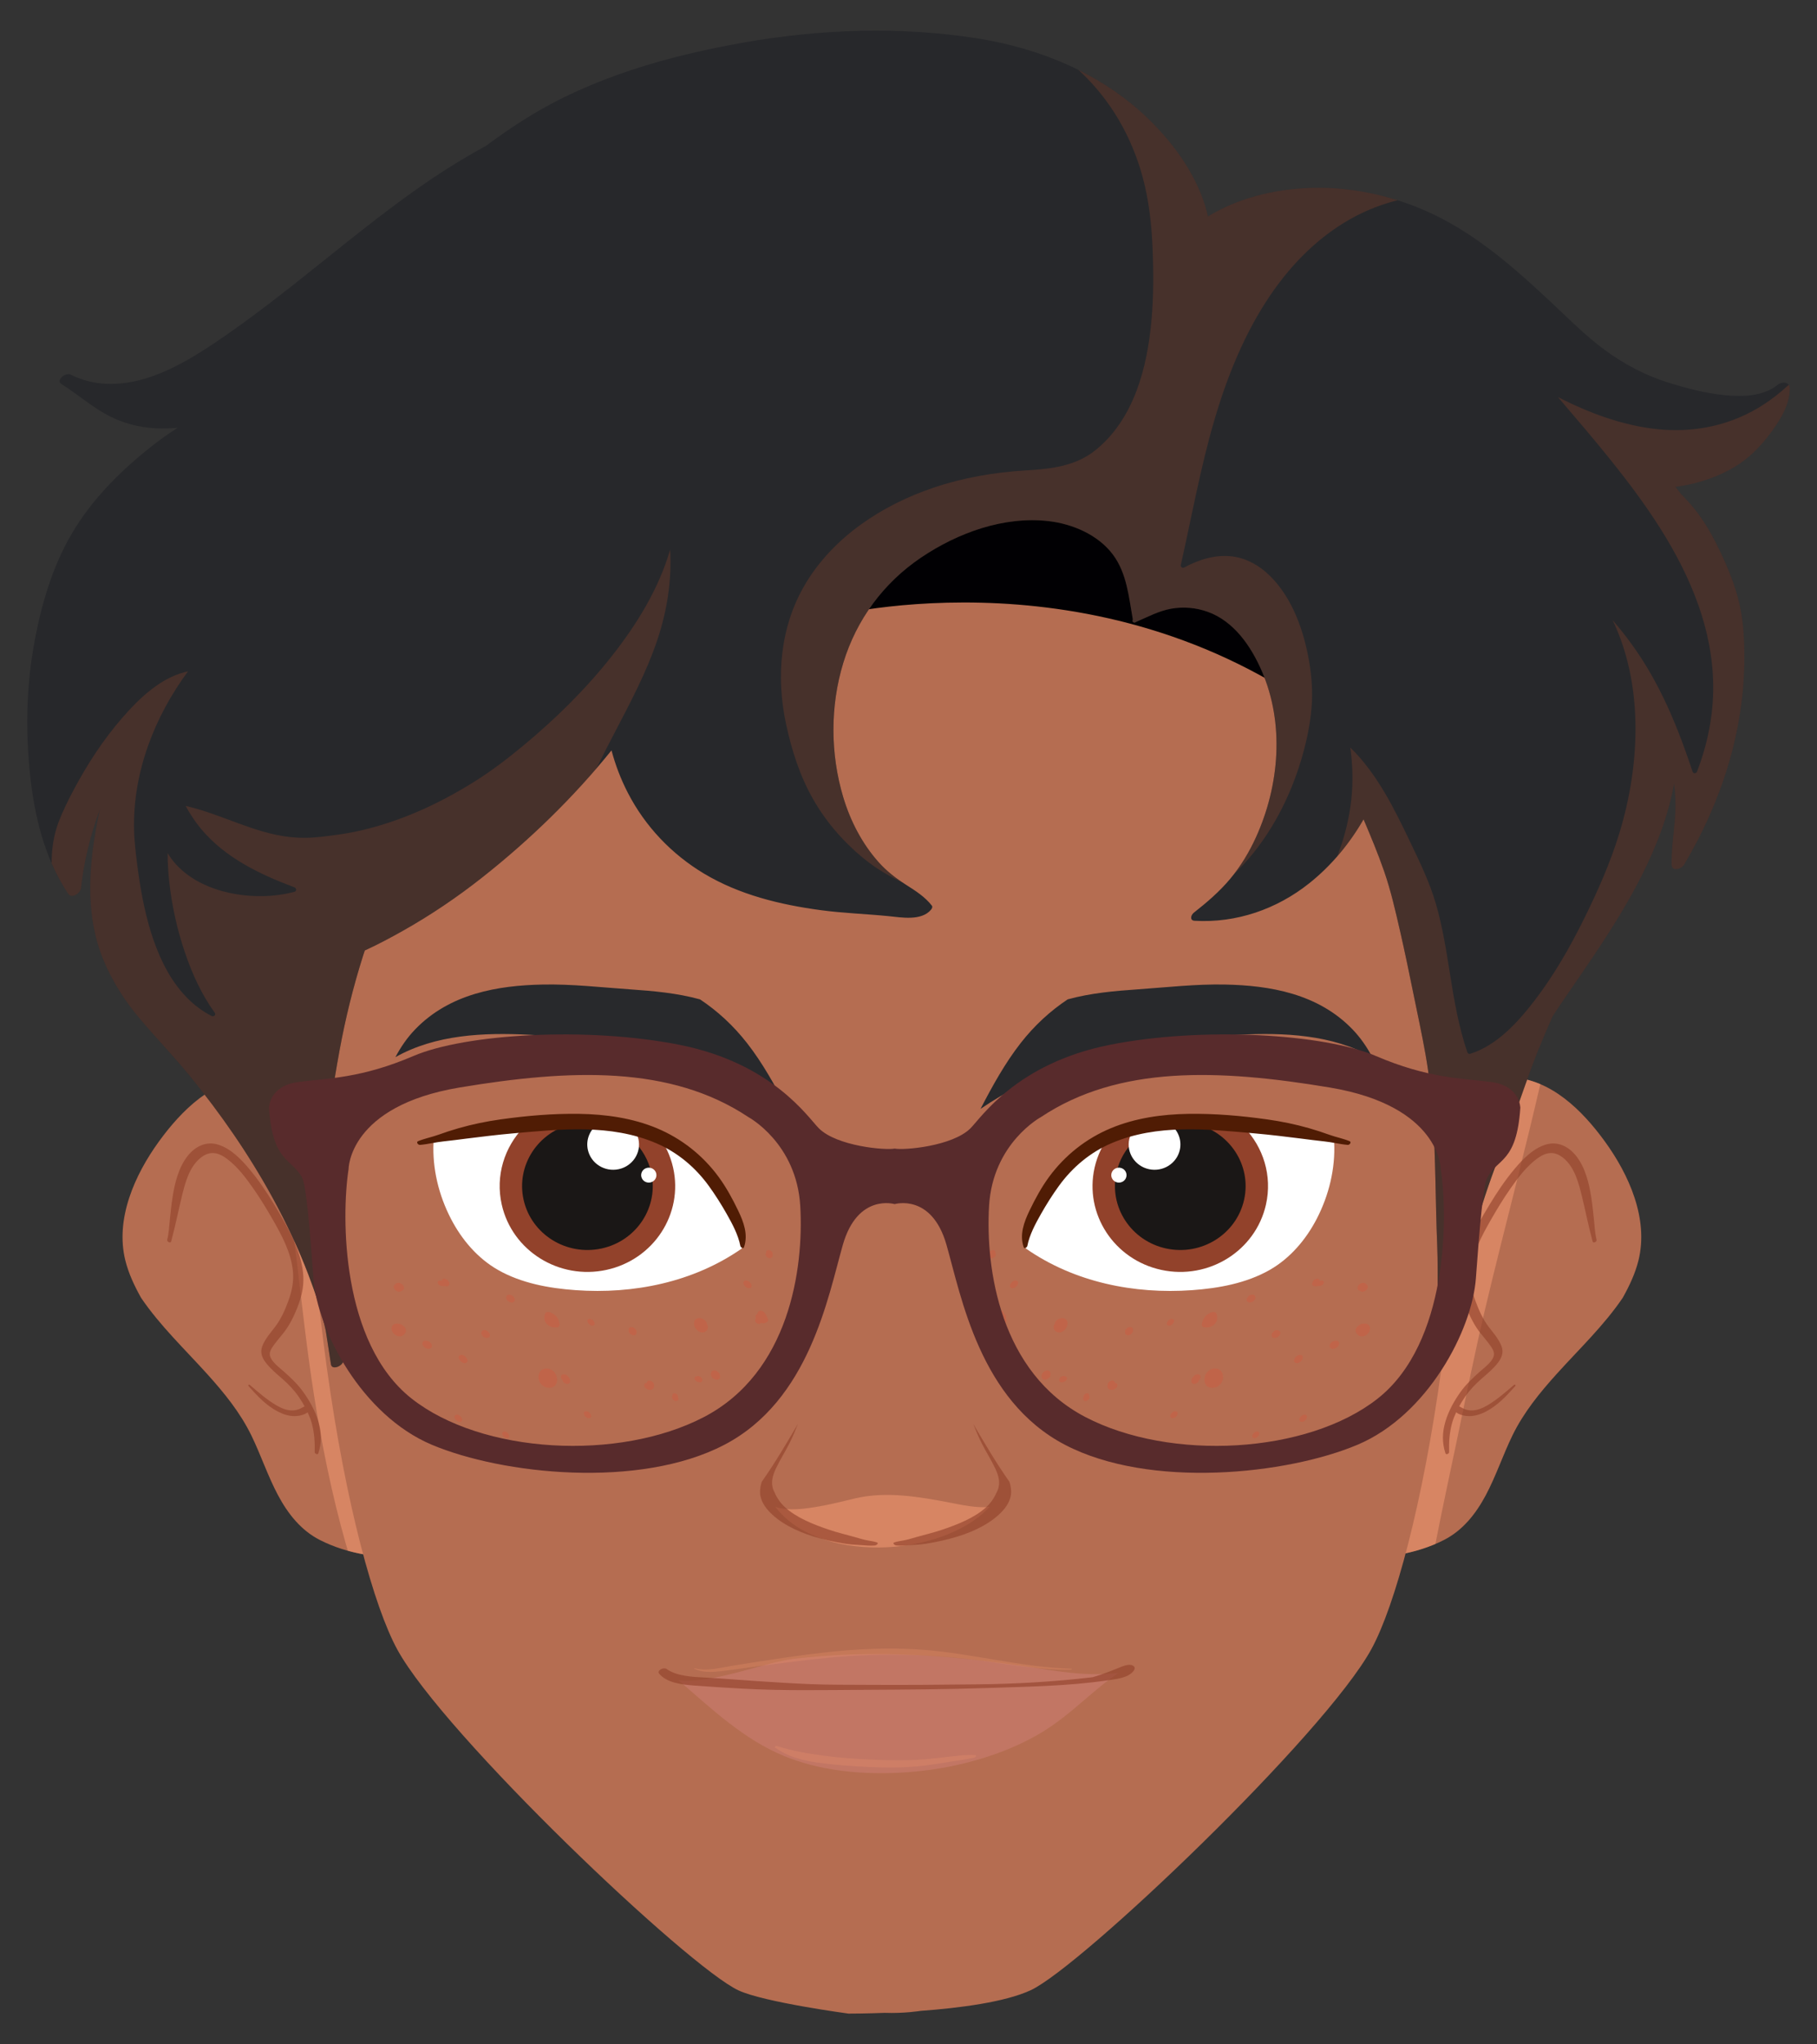<?xml version="1.0" encoding="utf-8"?>
<!-- Generator: Adobe Illustrator 27.5.0, SVG Export Plug-In . SVG Version: 6.00 Build 0)  -->
<svg version="1.1" id="Layer_1" xmlns="http://www.w3.org/2000/svg" xmlns:xlink="http://www.w3.org/1999/xlink" x="0px" y="0px"
	 viewBox="0 0 282.599 317.91" style="enable-background:new 0 0 282.599 317.91;" xml:space="preserve">
<rect x="0" y="0" width="282.599" height="317.91" fill="#333333" stroke="none"/>
<g>
	<g>
		<g>
			<g>
				<path style="fill:#B56D51;" d="M254.825,196.042c1.624-6.494-1.472-13.369-5.224-18.536c-3.488-4.804-8.428-9.763-14.73-9.975
					c-5.798-0.195-11.056,3.302-15.117,7.114c-1.599,1.501-3.098,3.121-4.494,4.828c-2.62,8.992-6.052,28.502-6.917,32.021
					c-1.018,4.142-2.007,8.305-2.6,12.537c-0.578,4.121-0.865,8.499-0.003,12.604c1.171,5.57,7.45,5.903,11.907,5.114
					c2.379-0.421,4.768-1.16,6.934-2.264c2.926-1.491,4.962-4.068,6.506-6.965c1.592-2.989,2.654-6.224,4.132-9.266
					c1.745-3.592,4.27-6.683,6.913-9.61c3.465-3.838,7.329-7.507,10.258-11.829C253.416,199.974,254.319,198.063,254.825,196.042z"
					/>
				<path style="opacity:0.64;fill:#EB936D;" d="M226.767,223.128c1.361-6.534,2.677-13.069,4.217-19.564
					c1.548-6.531,3.207-13.035,4.841-19.545c1.287-5.13,2.554-10.265,3.741-15.419c-1.469-0.625-3.034-1.013-4.694-1.069
					c-5.798-0.195-11.056,3.302-15.117,7.114c-1.599,1.501-3.098,3.121-4.494,4.828c-2.62,8.992-6.052,28.502-6.917,32.021
					c-1.018,4.142-2.007,8.305-2.6,12.537c-0.578,4.121-0.865,8.499-0.003,12.604c1.171,5.57,7.45,5.903,11.907,5.114
					c1.9-0.337,3.805-0.88,5.599-1.645C224.351,234.431,225.589,228.785,226.767,223.128z"/>
				<path style="opacity:0.65;fill:#92422B;" d="M247.915,189.747c-0.126-1.192-0.242-2.382-0.428-3.567
					c-0.346-2.205-0.936-4.638-2.353-6.422c-1.186-1.493-2.905-2.342-4.785-1.741c-1.949,0.624-3.52,2.254-4.802,3.78
					c-1.467,1.746-2.737,3.653-3.914,5.603c-1.204,1.995-2.396,4.035-3.283,6.194c-0.634,1.545-1.111,3.194-1.203,4.869
					c-0.094,1.715,0.316,3.328,0.941,4.914c0.557,1.413,1.255,2.809,2.209,3.996c0.381,0.474,0.779,0.935,1.146,1.42
					c0.354,0.469,0.902,1.124,0.92,1.746c0.029,1.059-1.524,2.153-2.212,2.773c-1.124,1.012-2.17,1.985-3.045,3.227
					c-0.964,1.368-1.798,2.861-2.282,4.47c-0.51,1.698-0.567,3.307-0.011,4.999c0.095,0.29,0.574,0.062,0.567-0.184
					c-0.045-1.506,0.057-3.127,0.477-4.578c0.161-0.557,0.379-1.092,0.62-1.615c0.537,0.427,1.408,0.587,2.003,0.593
					c0.95,0.009,1.884-0.311,2.713-0.755c1.793-0.961,3.132-2.405,4.466-3.903c0.135-0.152-0.042-0.321-0.194-0.19
					c-1.309,1.121-2.652,2.313-4.147,3.182c-0.699,0.407-1.497,0.751-2.316,0.779c-0.406,0.014-0.803-0.048-1.184-0.192
					c-0.309-0.117-0.577-0.309-0.871-0.442c0.279-0.502,0.577-0.994,0.904-1.467c0.74-1.074,1.579-1.949,2.556-2.806
					c0.902-0.792,1.852-1.564,2.583-2.525c0.582-0.765,0.901-1.595,0.548-2.534c-0.435-1.158-1.297-2.098-2.031-3.072
					c-0.895-1.186-1.515-2.579-2.023-3.968c-0.582-1.588-0.898-3.135-0.7-4.83c0.33-2.814,1.707-5.377,3.092-7.799
					c0.956-1.67,1.956-3.316,3.059-4.894c1.166-1.668,2.465-3.395,4.114-4.618c1.359-1.008,2.65-1.263,4.044-0.156
					c1.838,1.459,2.46,4.016,2.986,6.182c0.555,2.285,1.003,4.581,1.626,6.849c0.094,0.342,0.689,0.037,0.611-0.268
					C248.061,191.801,248.023,190.768,247.915,189.747z"/>
			</g>
			<g>
				<path style="fill:#B56D51;" d="M19.5,196.042c-1.625-6.494,1.472-13.369,5.224-18.536c3.488-4.804,8.428-9.763,14.73-9.975
					c5.798-0.195,11.056,3.302,15.117,7.114c1.599,1.501,3.098,3.121,4.494,4.828c2.62,8.992,6.052,28.502,6.917,32.021
					c1.018,4.142,2.007,8.305,2.6,12.537c0.578,4.121,0.865,8.499,0.003,12.604c-1.171,5.57-7.45,5.903-11.907,5.114
					c-2.379-0.421-4.768-1.16-6.934-2.264c-2.926-1.491-4.962-4.068-6.506-6.965c-1.592-2.989-2.654-6.224-4.132-9.266
					c-1.745-3.592-4.27-6.683-6.913-9.61c-3.465-3.838-7.329-7.507-10.258-11.829C20.908,199.974,20.005,198.063,19.5,196.042z"/>
				<path style="opacity:0.64;fill:#EB936D;" d="M68.581,224.031c-0.594-4.233-1.582-8.395-2.6-12.537
					c-0.865-3.519-4.297-23.029-6.917-32.021c-1.396-1.708-2.895-3.327-4.494-4.828c-4.061-3.813-9.319-7.309-15.117-7.114
					c-0.76,0.026-1.499,0.122-2.219,0.276c2.65,3.283,4.413,7.275,5.663,11.278c1.754,5.622,2.601,11.486,3.296,17.319
					c0.814,6.83,1.563,13.663,2.63,20.46c1.223,7.793,2.784,15.542,4.938,23.134c0.11,0.389,0.229,0.776,0.343,1.164
					c0.852,0.238,1.713,0.433,2.573,0.585c4.457,0.79,10.737,0.456,11.907-5.114C69.447,232.531,69.16,228.153,68.581,224.031z"/>
				<path style="opacity:0.65;fill:#92422B;" d="M26.409,189.747c0.126-1.192,0.243-2.382,0.428-3.567
					c0.346-2.205,0.936-4.638,2.353-6.422c1.186-1.493,2.905-2.342,4.785-1.741c1.95,0.624,3.52,2.254,4.802,3.78
					c1.467,1.746,2.737,3.653,3.914,5.603c1.204,1.995,2.396,4.035,3.282,6.194c0.634,1.545,1.111,3.194,1.203,4.869
					c0.095,1.715-0.316,3.328-0.941,4.914c-0.556,1.413-1.255,2.809-2.209,3.996c-0.381,0.474-0.779,0.935-1.146,1.42
					c-0.354,0.469-0.902,1.124-0.92,1.746c-0.029,1.059,1.525,2.153,2.212,2.773c1.124,1.012,2.17,1.985,3.045,3.227
					c0.964,1.368,1.799,2.861,2.282,4.47c0.51,1.698,0.567,3.307,0.011,4.999c-0.095,0.29-0.574,0.062-0.567-0.184
					c0.045-1.506-0.057-3.127-0.477-4.578c-0.161-0.557-0.379-1.092-0.62-1.615c-0.537,0.427-1.408,0.587-2.003,0.593
					c-0.95,0.009-1.884-0.311-2.713-0.755c-1.793-0.961-3.131-2.405-4.466-3.903c-0.135-0.152,0.042-0.321,0.194-0.19
					c1.309,1.121,2.653,2.313,4.147,3.182c0.699,0.407,1.497,0.751,2.316,0.779c0.406,0.014,0.803-0.048,1.184-0.192
					c0.309-0.117,0.576-0.309,0.871-0.442c-0.279-0.502-0.578-0.994-0.904-1.467c-0.74-1.074-1.579-1.949-2.556-2.806
					c-0.902-0.792-1.852-1.564-2.583-2.525c-0.582-0.765-0.901-1.595-0.549-2.534c0.435-1.158,1.297-2.098,2.031-3.072
					c0.895-1.186,1.515-2.579,2.023-3.968c0.582-1.588,0.898-3.135,0.7-4.83c-0.33-2.814-1.707-5.377-3.092-7.799
					c-0.956-1.67-1.956-3.316-3.059-4.894c-1.167-1.668-2.465-3.395-4.114-4.618c-1.359-1.008-2.65-1.263-4.044-0.156
					c-1.838,1.459-2.46,4.016-2.986,6.182c-0.555,2.285-1.003,4.581-1.626,6.849c-0.094,0.342-0.689,0.037-0.611-0.268
					C26.263,191.801,26.302,190.768,26.409,189.747z"/>
			</g>
			<path style="fill:#B56D51;" d="M226.495,135.859c-4.258-57.262-82.628-68.06-82.628-68.06l-12.878,0.009
				c0,0-78.355,10.902-82.537,68.17c-4.181,57.268,6.099,107.293,13.341,120.549c7.242,13.257,45.242,49.399,53.081,53.01
				c4.023,1.853,17.1,3.605,17.1,3.605c0.38,0,2.563-0.002,5.617-0.118c3.053,0.112,5.596-0.308,5.596-0.308
				c6.062-0.444,13.096-1.351,17.116-3.21c7.834-3.622,45.786-39.815,53.01-53.081C220.538,243.159,230.753,193.121,226.495,135.859
				z"/>
			<path style="opacity:0.64;fill:#EB936D;" d="M147.793,233.691c-4.804-0.92-9.901-1.809-14.755-0.682
				c-1.871,0.434-3.722,0.929-5.618,1.253c-2.168,0.371-4.674,0.769-6.821,0.083c-0.002-0.001-0.004-0.001-0.006-0.002
				c0.975,1.271,2.193,2.358,3.57,3.214c2.653,1.65,5.752,2.533,8.839,2.895c3.302,0.387,6.68,0.216,9.929-0.486
				c3.059-0.661,6.068-1.794,8.64-3.602c0.842-0.592,1.632-1.267,2.333-2.019C151.865,234.549,149.552,234.028,147.793,233.691z"/>
			<path style="opacity:0.23;fill:#EA95A2;" d="M160.559,259.315c-6.68-1.014-13.403-1.796-20.159-2.024
				c-3.343-0.113-6.691-0.09-10.032,0.09c-1.689,0.091-3.376,0.223-5.059,0.395c-1.044,0.107-2.099,0.193-3.131,0.398
				c-3.692,0.733-7.257,2.003-10.96,2.705c-1.778,0.337-3.632,0.619-5.445,0.455c-0.085-0.008-0.17-0.02-0.255-0.03
				c0.044,0.038,0.09,0.076,0.134,0.114c5.059,4.365,10.062,9.113,16.337,11.682c5.288,2.165,11.171,2.803,16.845,2.623
				c5.964-0.19,11.955-1.329,17.51-3.528c2.611-1.034,5.141-2.325,7.443-3.938c2.298-1.609,4.377-3.505,6.526-5.302
				c1.167-0.976,2.364-1.928,3.622-2.786c-1.318,0.141-2.645,0.202-3.971,0.181C166.792,260.301,163.686,259.79,160.559,259.315z"/>
			<g>
				<path style="fill:#28292C;" d="M165.199,165.896c8.98-3.374,18.273-4.522,27.518-4.984c6.94-0.346,14.443-0.047,20.713,3.488
					c-0.84-1.6-1.857-3.057-3.061-4.309c-5.371-5.581-12.881-6.846-19.867-6.983c-4.495-0.088-8.994,0.428-13.493,0.743
					c-3.66,0.256-7.347,0.571-10.954,1.564c-2.696,1.792-5.169,4.05-7.325,6.814c-2.412,3.093-4.367,6.624-6.228,10.215
					C156.536,169.696,160.811,167.545,165.199,165.896z"/>
				<g>
					<path style="fill:#FFFFFF;" d="M207.503,177.633c-0.01-0.198-0.089-0.369-0.298-0.424c-3.718-0.985-7.615-1.335-11.441-1.624
						c-3.73-0.281-7.479-0.356-11.212-0.087c-3.779,0.273-7.545,0.877-11.16,2.033c-3.154,1.008-6.278,2.401-8.453,4.995
						c-1.192,1.422-2.152,3.124-3.044,4.747c-0.062,0.114-0.123,0.23-0.185,0.346c-0.156,0.044-0.305,0.134-0.374,0.26
						c-1.001,1.818-1.263,3.836-1.857,5.798c-0.059,0.194-0.036,0.405,0.143,0.53c7.49,5.202,16.773,7.074,25.781,6.43
						c4.133-0.295,8.436-1.073,12.076-3.148c3.181-1.814,5.652-4.731,7.32-7.959C206.685,185.882,207.702,181.744,207.503,177.633z"
						/>
					<g>
						<g>
							<g>
								<g>
									<path style="fill:#92422B;" d="M193.072,175.243c-6.715-0.802-13.884-1.014-20.376,1.17
										c-1.155,1.489-2.016,3.232-2.454,5.176c-1.62,7.196,3.033,14.314,10.393,15.898c7.36,1.584,14.641-2.965,16.261-10.161
										c1.008-4.478-0.415-8.923-3.405-12.026C193.352,175.283,193.212,175.26,193.072,175.243z"/>
									<path style="fill:#1A1716;" d="M185.754,174.755c-0.138-0.03-0.275-0.044-0.412-0.068c-1.362-0.02-2.724,0.011-4.079,0.104
										c-3.689,0.845-6.748,3.67-7.617,7.53c-1.206,5.359,2.258,10.659,7.739,11.838c5.481,1.18,10.902-2.208,12.108-7.566
										C194.7,181.235,191.235,175.935,185.754,174.755z"/>
									<path style="fill:#FFFFFF;" d="M181.868,174.753c-1.799,0.099-3.588,0.305-5.344,0.653
										c-0.425,0.479-0.737,1.066-0.887,1.729c-0.478,2.122,0.895,4.221,3.065,4.688c2.171,0.467,4.318-0.875,4.795-2.997
										C183.858,177.224,183.163,175.636,181.868,174.753z"/>
									<path style="fill:#FFFFFF;" d="M175.184,182.999c-0.141,0.627-0.775,1.023-1.416,0.885
										c-0.641-0.138-1.046-0.758-0.905-1.384c0.141-0.627,0.775-1.023,1.416-0.885
										C174.919,181.752,175.325,182.372,175.184,182.999z"/>
								</g>
							</g>
						</g>
					</g>
					<path style="fill:#501C04;" d="M209.901,177.466c-1.015-0.417-2.099-0.615-3.129-0.987c-1.058-0.382-2.111-0.728-3.193-1.036
						c-2.132-0.607-4.262-1.046-6.456-1.356c-4.045-0.572-8.194-0.932-12.281-0.869c-4.107,0.063-8.274,0.647-12.086,2.24
						c-3.831,1.601-7.118,4.204-9.58,7.547c-1.202,1.633-2.19,3.46-3.066,5.286c-0.849,1.767-1.563,3.706-0.899,5.652
						c0.11,0.324,0.53,0.03,0.572-0.186c0.335-1.73,1.249-3.428,2.11-4.949c0.848-1.499,1.787-2.989,2.798-4.383
						c2.108-2.907,4.873-5.23,8.18-6.641c7.121-3.039,14.879-2.188,22.368-1.521c2.39,0.213,4.772,0.507,7.154,0.804
						c1.206,0.151,2.406,0.316,3.614,0.44c1.215,0.124,2.4,0.441,3.618,0.539C209.902,178.067,210.258,177.613,209.901,177.466z"/>
				</g>
			</g>
			<g>
				<path style="fill:#28292C;" d="M109.731,165.896c-8.979-3.374-18.273-4.522-27.518-4.984c-6.94-0.346-14.443-0.047-20.713,3.488
					c0.84-1.6,1.857-3.057,3.061-4.309c5.371-5.581,12.881-6.846,19.867-6.983c4.495-0.088,8.994,0.428,13.493,0.743
					c3.66,0.256,7.347,0.571,10.954,1.564c2.696,1.792,5.169,4.05,7.325,6.814c2.412,3.093,4.367,6.624,6.228,10.215
					C118.395,169.696,114.12,167.545,109.731,165.896z"/>
				<g>
					<path style="fill:#FFFFFF;" d="M70.129,189.528c1.668,3.228,4.139,6.145,7.321,7.959c3.64,2.075,7.943,2.853,12.076,3.148
						c9.007,0.643,18.291-1.228,25.781-6.43c0.179-0.124,0.202-0.335,0.143-0.53c-0.594-1.962-0.855-3.98-1.857-5.798
						c-0.07-0.126-0.218-0.216-0.374-0.26c-0.062-0.115-0.122-0.232-0.185-0.346c-0.891-1.623-1.851-3.325-3.044-4.747
						c-2.175-2.593-5.299-3.986-8.453-4.995c-3.615-1.156-7.38-1.76-11.16-2.033c-3.733-0.269-7.482-0.194-11.212,0.087
						c-3.826,0.288-7.723,0.639-11.441,1.624c-0.209,0.055-0.288,0.227-0.298,0.424C67.228,181.744,68.245,185.882,70.129,189.528z"
						/>
					<g>
						<g>
							<g>
								<g>
									<path style="fill:#92422B;" d="M81.859,175.243c6.715-0.802,13.884-1.014,20.376,1.17c1.155,1.489,2.016,3.232,2.454,5.176
										c1.62,7.196-3.033,14.314-10.393,15.898c-7.36,1.584-14.641-2.965-16.261-10.161c-1.008-4.478,0.415-8.923,3.405-12.026
										C81.579,175.283,81.718,175.26,81.859,175.243z"/>
									<path style="fill:#1A1716;" d="M89.177,174.755c0.138-0.03,0.275-0.044,0.412-0.068c1.362-0.02,2.724,0.011,4.079,0.104
										c3.689,0.845,6.748,3.67,7.617,7.53c1.206,5.359-2.258,10.659-7.739,11.838c-5.481,1.18-10.902-2.208-12.108-7.566
										C80.231,181.235,83.696,175.935,89.177,174.755z"/>
									<path style="fill:#FFFFFF;" d="M93.062,174.753c1.8,0.099,3.588,0.305,5.344,0.653c0.425,0.479,0.737,1.066,0.887,1.729
										c0.478,2.122-0.894,4.221-3.065,4.688c-2.171,0.467-4.318-0.875-4.795-2.997C91.072,177.224,91.767,175.636,93.062,174.753
										z"/>
									<path style="fill:#FFFFFF;" d="M99.747,182.999c0.141,0.627,0.775,1.023,1.416,0.885c0.641-0.138,1.046-0.758,0.905-1.384
										c-0.141-0.627-0.775-1.023-1.416-0.885C100.011,181.752,99.606,182.372,99.747,182.999z"/>
								</g>
							</g>
						</g>
					</g>
					<path style="fill:#501C04;" d="M65.029,177.466c1.015-0.417,2.099-0.615,3.129-0.987c1.058-0.382,2.111-0.728,3.193-1.036
						c2.132-0.607,4.262-1.046,6.456-1.356c4.045-0.572,8.194-0.932,12.281-0.869c4.107,0.063,8.274,0.647,12.086,2.24
						c3.832,1.601,7.119,4.204,9.58,7.547c1.202,1.633,2.19,3.46,3.066,5.286c0.849,1.767,1.563,3.706,0.899,5.652
						c-0.11,0.324-0.53,0.03-0.572-0.186c-0.335-1.73-1.249-3.428-2.109-4.949c-0.848-1.499-1.787-2.989-2.798-4.383
						c-2.108-2.907-4.873-5.23-8.179-6.641c-7.121-3.039-14.879-2.188-22.368-1.521c-2.39,0.213-4.772,0.507-7.153,0.804
						c-1.206,0.151-2.406,0.316-3.614,0.44c-1.215,0.124-2.4,0.441-3.618,0.539C65.028,178.067,64.672,177.613,65.029,177.466z"/>
				</g>
			</g>
			<path style="fill:#010003;" d="M127.72,96.165c0,0,40.773-11.227,76.819,14.182c0,0,10.637-47.864-31.319-45.501
				C131.266,67.21,127.72,96.165,127.72,96.165z"/>
			<path style="fill:#27282B;" d="M276.536,59.81c-2.324,1.844-5.425,1.925-8.277,1.648c-2.963-0.288-5.885-1.057-8.721-1.938
				c-3.593-1.116-6.93-2.874-9.957-5.101c-3.064-2.254-5.741-4.988-8.514-7.58c-5.57-5.206-11.407-10.34-18.366-13.613
				c-6.008-2.825-12.713-4.287-19.36-3.982c-5.394,0.247-10.862,1.604-15.472,4.412c-0.131-0.616-0.291-1.23-0.487-1.839
				c-1.666-5.175-4.994-9.667-8.866-13.416c-7.197-6.968-16.783-10.9-26.581-12.442c-11.93-1.878-24.367-1.441-36.235,0.651
				c-11.708,2.064-23.548,5.394-33.722,11.698c-2.174,1.347-4.282,2.802-6.336,4.337c-2.793,1.525-5.52,3.171-8.165,4.939
				c-6.146,4.109-11.898,8.766-17.667,13.38c-5.351,4.28-10.741,8.556-16.436,12.374c-5.171,3.467-11.326,6.96-17.787,6.277
				c-1.597-0.169-3.162-0.648-4.602-1.354c-0.813-0.398-2.358,0.884-1.408,1.479c2.271,1.422,4.309,3.193,6.631,4.534
				c2.472,1.427,5.201,2.197,8.051,2.333c1.126,0.053,2.252,0.018,3.377-0.081c-1.682,1.05-3.277,2.24-4.817,3.487
				c-4.528,3.664-8.677,7.916-11.647,12.96c-3.165,5.375-4.93,11.672-5.977,17.784c-1.092,6.377-1.205,12.884-0.561,19.314
				c0.661,6.608,2.22,13.343,5.976,18.926c0.573,0.851,1.911-0.14,1.99-0.882c0.44-4.158,1.466-8.261,2.927-12.223
				c-0.042,0.194-0.089,0.386-0.13,0.58c-1.553,7.44-2.302,15.49,0.633,22.688c1.385,3.398,3.374,6.501,5.738,9.298
				c2.533,2.996,5.255,5.819,7.742,8.858c4.837,5.913,9.211,12.234,12.88,18.939c2.118,3.87,4.009,7.87,5.583,11.993
				c1.07,2.802,2.03,5.693,2.688,8.641c0.276,1.762,0.551,3.524,0.812,5.289c0.147,0.997,1.98,0.206,1.915-0.622
				c-0.006-0.07-0.015-0.14-0.021-0.21c0.001,0,0.001,0,0.002-0.001c-0.002-0.014-0.004-0.028-0.006-0.042
				c-0.145-1.72-0.408-3.427-0.761-5.119c-1.312-9.103-2.331-18.337-1.807-27.507c0.293-5.125,1.082-10.236,2.007-15.282
				c0.913-4.985,2.126-9.917,3.66-14.748c0.089-0.279,0.183-0.557,0.274-0.836c2.018-0.919,3.977-1.969,5.866-3.03
				c4.369-2.453,8.524-5.266,12.455-8.373c7.332-5.794,14.168-12.431,20.048-19.715c0.604,2.271,1.45,4.483,2.542,6.601
				c2.688,5.214,6.808,9.543,11.837,12.557c5.518,3.307,11.84,4.84,18.161,5.69c3.493,0.47,7.003,0.58,10.505,0.926
				c2.007,0.199,5.148,0.798,6.653-1c0.133-0.159,0.28-0.433,0.125-0.632c-1.072-1.378-2.552-2.31-4.005-3.236
				c-1.593-1.015-3.017-2.112-4.279-3.527c-2.581-2.895-4.395-6.416-5.503-10.121c-2.011-6.726-2.04-14.148,0.014-20.866
				c2.06-6.738,6.253-12.428,12.091-16.371c5.714-3.859,12.891-6.478,19.863-5.67c3.725,0.432,7.696,2.135,9.987,5.207
				c2.183,2.928,2.467,6.618,3.094,10.09c-0.116,0.209-0.04,0.42,0.153,0.458c0.098,0.055,0.245,0.006,0.368-0.087
				c1.79-0.773,3.523-1.717,5.468-2.057c1.891-0.331,3.851-0.16,5.657,0.489c4.092,1.469,6.741,5.363,8.407,9.2
				c3.557,8.192,2.752,17.782-0.875,25.806c-1.053,2.33-2.384,4.544-4.026,6.508c-1.663,1.989-3.632,3.681-5.668,5.277
				c-0.452,0.354-0.687,1.21,0.12,1.257c6.491,0.378,12.775-1.798,17.84-5.837c3.434-2.739,6.259-6.15,8.44-9.941
				c1.131,2.663,2.246,5.332,3.195,8.068c1.053,3.035,1.763,6.18,2.483,9.308c0.738,3.207,1.398,6.428,2.056,9.652
				c0.65,3.184,1.342,6.363,1.909,9.564c0.579,3.272,0.931,6.58,1.149,9.895c0.431,6.558,0.391,13.137,0.66,19.702
				c0.107,2.603,0.07,5.186,0.073,7.79c0.002,1.253,0.041,2.507,0.129,3.757c0.069,0.987,0.108,2.074,0.425,3.017
				c0.292,0.869,1.544,0.133,1.609-0.523c0.179-1.814,0.27-3.612,0.606-5.411c0.35-1.875,0.88-3.704,1.393-5.538
				c0.998-3.566,2.033-7.15,3.194-10.667c1.289-3.906,2.781-7.739,4.22-11.591c1.383-3.702,2.586-7.466,4.069-11.13
				c0.721-1.781,1.474-3.549,2.255-5.305c1.412-2.142,2.877-4.248,4.311-6.342c5.939-8.675,11.963-17.939,14.28-28.342
				c0.108-0.484,0.206-0.969,0.297-1.454c0.201,1.761,0.266,3.514,0.129,5.294c-0.186,2.432-0.572,4.848-0.527,7.293
				c0.021,1.142,1.529,0.693,1.922,0.034c5.836-9.785,9.39-20.819,9.394-32.271c0.001-2.829-0.156-5.681-0.799-8.443
				c-0.618-2.652-1.635-5.179-2.79-7.638c-1.167-2.486-2.458-4.875-4.188-7.019c-0.657-0.815-1.365-1.587-2.103-2.329
				c-0.268-0.363-0.544-0.72-0.827-1.073c0.654-0.093,1.304-0.204,1.948-0.339c2.573-0.537,5.06-1.453,7.313-2.813
				c2.077-1.254,3.769-2.951,5.242-4.862c1.554-2.016,3.316-4.688,3.259-7.344C278.337,59.376,277.173,59.305,276.536,59.81z"/>
			<path style="opacity:0.31;fill:#90452C;" d="M95.583,113.962c2.454-4.7,4.963-9.411,6.655-14.453
				c1.528-4.553,2.258-9.285,1.994-14.058c-0.008,0.029-0.015,0.058-0.024,0.086c-1.76,6.031-5.132,11.503-8.988,16.411
				c-4.047,5.151-8.749,9.786-13.787,13.964c-2.38,1.973-4.824,3.858-7.44,5.509c-2.898,1.828-5.92,3.464-9.069,4.816
				c-3.139,1.348-6.396,2.421-9.743,3.115c-1.667,0.346-3.343,0.553-5.03,0.76c-1.66,0.204-3.327,0.243-4.992,0.065
				c-5.699-0.61-10.75-3.59-16.29-4.849c0.694,1.276,1.494,2.492,2.428,3.607c3.76,4.49,9.131,7.042,14.507,9.062
				c0.312,0.117,0.361,0.587,0,0.684c-1.611,0.434-3.281,0.647-4.948,0.678c-5.468,0.101-11.841-1.796-14.788-6.694
				c0.004,1.466,0.093,2.932,0.248,4.39c0.398,3.736,1.22,7.441,2.421,11c1.126,3.338,2.608,6.602,4.678,9.466
				c0.225,0.311-0.198,0.63-0.485,0.485c-3.41-1.724-5.86-4.775-7.527-8.151c-1.574-3.188-2.543-6.649-3.227-10.126
				c-0.331-1.682-0.591-3.378-0.811-5.078c-0.244-1.894-0.479-3.798-0.517-5.709c-0.178-8.851,3.174-17.479,8.392-24.536
				c-0.153,0.031-0.306,0.063-0.457,0.101c-3.927,1.008-7.145,4.113-9.732,7.079c-2.971,3.407-5.467,7.245-7.585,11.232
				c-0.867,1.631-1.701,3.303-2.358,5.032c-0.773,2.035-1.078,4.213-1.086,6.382c0.721,1.655,1.572,3.253,2.589,4.764
				c0.573,0.851,1.911-0.14,1.99-0.882c0.44-4.158,1.466-8.261,2.927-12.223c-0.042,0.194-0.089,0.386-0.13,0.58
				c-1.553,7.44-2.302,15.49,0.633,22.688c1.385,3.398,3.374,6.501,5.738,9.298c2.533,2.996,5.255,5.819,7.742,8.858
				c4.837,5.913,9.211,12.234,12.88,18.939c2.118,3.87,4.009,7.87,5.583,11.993c1.07,2.802,2.03,5.693,2.688,8.641
				c0.276,1.762,0.551,3.524,0.812,5.289c0.147,0.997,1.98,0.206,1.915-0.622c-0.006-0.07-0.015-0.14-0.021-0.21
				c0.001,0,0.001,0,0.002-0.001c-0.002-0.014-0.004-0.028-0.006-0.042c-0.145-1.72-0.408-3.427-0.761-5.119
				c-1.312-9.102-2.331-18.337-1.807-27.507c0.293-5.125,1.082-10.236,2.007-15.281c0.913-4.985,2.126-9.917,3.66-14.748
				c0.089-0.279,0.183-0.557,0.274-0.836c2.018-0.919,3.977-1.969,5.866-3.03c4.369-2.453,8.524-5.266,12.455-8.373
				c6.383-5.044,12.388-10.728,17.715-16.92C93.678,117.634,94.626,115.796,95.583,113.962z"/>
			<path style="opacity:0.31;fill:#90452C;" d="M176.342,96.805c0.098,0.055,0.245,0.006,0.368-0.087
				c1.79-0.773,3.523-1.717,5.468-2.058c1.891-0.331,3.851-0.16,5.657,0.489c4.092,1.469,6.741,5.363,8.407,9.2
				c3.557,8.192,2.752,17.782-0.875,25.806c-0.934,2.066-2.088,4.041-3.483,5.832c0.218-0.208,0.436-0.417,0.649-0.632
				c4.505-4.563,7.697-10.371,9.619-16.46c0.91-2.884,1.603-5.903,1.843-8.924c0.186-2.35,0.021-4.732-0.373-7.052
				c-0.813-4.781-2.588-9.893-6.11-13.372c-1.568-1.549-3.533-2.69-5.736-3.001c-2.649-0.374-5.285,0.46-7.598,1.703
				c-0.278,0.149-0.589-0.096-0.521-0.401c0.21-0.937,0.417-1.875,0.619-2.814c1.615-7.478,3.041-15.019,5.398-22.31
				c2.159-6.679,5.111-13.274,9.387-18.881c3.384-4.438,7.642-8.258,12.701-10.683c1.802-0.864,3.68-1.536,5.604-2.017
				c-4.523-1.431-9.288-2.116-14.025-1.899c-5.394,0.247-10.862,1.604-15.472,4.412c-0.131-0.616-0.291-1.23-0.487-1.839
				c-1.666-5.175-4.994-9.667-8.866-13.416c-3.191-3.09-6.853-5.58-10.794-7.532c0.039,0.036,0.08,0.07,0.119,0.106
				c4.857,4.472,8.201,10.305,9.902,16.664c0.942,3.522,1.351,7.12,1.507,10.755c0.164,3.823,0.179,7.661-0.166,11.475
				c-0.66,7.295-2.707,15.256-8.638,20.087c-3.15,2.566-7.03,2.971-10.942,3.203c-4.863,0.289-9.698,1.124-14.321,2.684
				c-7.953,2.683-15.561,7.636-19.925,14.967c-3.924,6.592-4.594,14.421-2.996,21.827c0.886,4.109,2.159,8.102,4.266,11.76
				c2.082,3.614,4.867,6.768,8.126,9.363c1.758,1.4,3.734,2.544,5.775,3.522c-1.395-0.926-2.656-1.938-3.786-3.205
				c-2.581-2.895-4.395-6.417-5.503-10.121c-2.011-6.726-2.04-14.148,0.014-20.866c2.06-6.738,6.253-12.428,12.091-16.372
				c5.714-3.859,12.891-6.478,19.863-5.669c3.725,0.432,7.696,2.135,9.987,5.207c2.183,2.928,2.467,6.618,3.094,10.09
				C176.073,96.556,176.149,96.767,176.342,96.805z"/>
			<path style="opacity:0.31;fill:#90452C;" d="M273.417,63.455c-4.754,2.829-10.268,3.873-15.746,3.278
				c-5.396-0.586-10.547-2.525-15.366-4.979c2.792,3.273,5.599,6.535,8.288,9.894c5.448,6.805,10.588,14.11,13.531,22.385
				c1.433,4.029,2.289,8.275,2.33,12.559c0.044,4.59-0.867,9.132-2.521,13.405c-0.125,0.323-0.568,0.348-0.684,0
				c-0.715-2.14-1.467-4.268-2.298-6.366c-1.378-3.48-2.982-6.877-4.932-10.075c-1.535-2.517-3.283-4.889-5.208-7.114
				c2.366,4.936,3.431,10.418,3.545,15.872c0.123,5.84-0.802,11.706-2.507,17.286c-1.388,4.541-3.34,8.954-5.443,13.207
				c-2.242,4.534-4.779,8.971-7.88,12.977c-2.565,3.313-5.758,6.797-9.874,8.099c-0.192,0.061-0.376-0.072-0.436-0.248
				c-1.356-3.979-2.058-8.12-2.713-12.26c-0.575-3.636-1.149-7.283-2.178-10.824c-0.971-3.343-2.485-6.439-3.978-9.57
				c-2.472-5.181-5.16-10.678-9.337-14.731c0.376,2.669,0.447,5.373,0.162,8.058c-0.329,3.086-1.097,6.045-2.198,8.872
				c1.549-1.78,2.922-3.712,4.1-5.761c1.131,2.663,2.246,5.332,3.195,8.068c1.053,3.035,1.763,6.18,2.483,9.308
				c0.738,3.206,1.398,6.428,2.056,9.652c0.65,3.184,1.342,6.363,1.909,9.564c0.579,3.273,0.931,6.581,1.149,9.896
				c0.431,6.558,0.391,13.137,0.66,19.702c0.107,2.603,0.07,5.186,0.073,7.79c0.002,1.253,0.041,2.507,0.129,3.757
				c0.069,0.987,0.108,2.074,0.425,3.017c0.292,0.869,1.544,0.133,1.609-0.523c0.179-1.814,0.27-3.612,0.606-5.411
				c0.35-1.875,0.88-3.704,1.393-5.538c0.998-3.566,2.033-7.15,3.194-10.667c1.289-3.906,2.781-7.739,4.22-11.591
				c1.383-3.701,2.586-7.466,4.069-11.13c0.721-1.781,1.474-3.549,2.255-5.305c1.412-2.142,2.877-4.248,4.311-6.342
				c5.939-8.675,11.963-17.939,14.28-28.342c0.108-0.484,0.206-0.969,0.297-1.454c0.201,1.761,0.266,3.514,0.129,5.294
				c-0.186,2.432-0.572,4.848-0.527,7.294c0.021,1.142,1.529,0.693,1.922,0.034c5.836-9.784,9.39-20.819,9.394-32.271
				c0.001-2.829-0.156-5.682-0.799-8.444c-0.618-2.652-1.635-5.179-2.789-7.638c-1.167-2.486-2.458-4.875-4.188-7.019
				c-0.657-0.815-1.365-1.587-2.103-2.329c-0.268-0.363-0.544-0.72-0.827-1.074c0.654-0.092,1.304-0.204,1.948-0.339
				c2.573-0.537,5.06-1.453,7.313-2.813c2.077-1.254,3.769-2.951,5.242-4.862c1.554-2.017,3.316-4.688,3.259-7.344
				c-0.005-0.212-0.065-0.38-0.16-0.51C276.728,61.203,275.141,62.43,273.417,63.455z"/>
			<g>
				<path style="opacity:0.65;fill:#92422B;" d="M176.192,259.017c-0.599-0.336-1.666,0.137-2.217,0.36
					c-1.308,0.53-2.567,1.028-3.946,1.426c-0.01,0.003-0.017,0.008-0.026,0.012c-0.13,0.016-0.258,0.036-0.388,0.051
					c-5.769,0.675-11.631,1.004-17.454,1.071c-5.771,0.067-11.545,0.118-17.316,0.079c-2.909-0.02-5.825,0.007-8.731-0.108
					c-2.809-0.111-5.612-0.293-8.415-0.475c-2.685-0.174-5.36-0.415-8.049-0.551c-2-0.101-4.454-0.213-6.032-1.375
					c-0.004,0.003-0.008,0.007-0.012,0.01c-0.521-0.254-1.475,0.31-1.084,0.77c1.21,1.424,3.508,1.687,5.452,1.838
					c2.465,0.192,4.949,0.336,7.418,0.476c6.32,0.358,12.662,0.225,18.992,0.19c6.407-0.036,12.797-0.067,19.199-0.284
					c6.2-0.21,12.513-0.289,18.636-1.186c1.049-0.154,2.138-0.272,3.09-0.695C175.818,260.401,177.032,259.487,176.192,259.017z"/>
				<path style="opacity:0.28;fill:#EB936D;" d="M166.648,259.507c-7.861-0.23-15.342-2.366-23.147-2.954
					c-7.818-0.589-15.487,0.315-23.162,1.488c-2.187,0.334-4.377,0.662-6.557,1.022c-1.863,0.308-3.821,0.877-5.707,0.369
					c-0.051-0.014-0.15,0.061-0.086,0.092c1.302,0.625,2.796,0.52,4.233,0.358c1.817-0.205,3.627-0.494,5.438-0.731
					c3.994-0.523,7.998-1.073,12.019-1.435c7.849-0.706,15.879-0.435,23.661,0.637c4.368,0.602,8.794,1.386,13.244,1.31
					C166.686,259.66,166.791,259.511,166.648,259.507z"/>
				<path style="opacity:0.28;fill:#EB936D;" d="M151.616,272.936c-1.242-0.074-2.516,0.094-3.748,0.226
					c-1.344,0.144-2.682,0.322-4.032,0.431c-2.666,0.215-5.341,0.176-8.013,0.064c-2.568-0.108-5.161-0.275-7.7-0.623
					c-2.427-0.332-4.987-0.748-7.277-1.502c-0.166-0.055-0.441,0.17-0.266,0.283c1.006,0.65,1.966,1.156,3.164,1.547
					c1.136,0.371,2.358,0.598,3.559,0.763c2.567,0.354,5.177,0.541,7.773,0.66c2.737,0.126,5.524,0.139,8.246-0.163
					c1.327-0.147,2.642-0.363,3.956-0.571c1.41-0.223,2.848-0.41,4.237-0.71C151.734,273.295,151.981,272.958,151.616,272.936z"/>
			</g>
			<g>
				<path style="opacity:0.65;fill:#92422B;" d="M136.351,239.85c-0.514-0.158-1.031-0.217-1.562-0.324
					c-0.646-0.13-1.257-0.328-1.882-0.503c-1.298-0.365-2.611-0.676-3.881-1.101c-2.507-0.839-5.151-1.896-6.932-3.53
					c-0.853-0.782-1.382-1.681-1.784-2.636c-0.486-1.153-0.142-2.314,0.385-3.421c0.618-1.299,1.406-2.545,2.063-3.832
					c0.51-1,0.934-2.031,1.342-3.063c-1.787,3.041-3.572,6.081-5.626,8.998c-0.156,0.495-0.258,1-0.266,1.517
					c-0.015,1.053,0.489,2.062,1.267,2.937c1.666,1.874,4.344,3.228,7.07,4.059c1.595,0.486,3.24,0.855,4.918,1.118
					c0.777,0.121,1.577,0.165,2.366,0.212c0.755,0.046,1.478,0.131,2.231,0.063C136.312,240.32,136.767,239.977,136.351,239.85z"/>
				<path style="opacity:0.65;fill:#92422B;" d="M139.121,239.85c0.514-0.158,1.031-0.217,1.562-0.324
					c0.646-0.13,1.257-0.328,1.882-0.503c1.298-0.365,2.611-0.676,3.881-1.101c2.507-0.839,5.152-1.896,6.932-3.53
					c0.853-0.782,1.382-1.681,1.784-2.636c0.486-1.153,0.142-2.314-0.385-3.421c-0.618-1.299-1.406-2.545-2.063-3.832
					c-0.51-1-0.934-2.031-1.342-3.063c1.787,3.041,3.572,6.081,5.626,8.998c0.156,0.495,0.258,1,0.266,1.517
					c0.015,1.053-0.489,2.062-1.267,2.937c-1.666,1.874-4.344,3.228-7.07,4.059c-1.594,0.486-3.24,0.855-4.918,1.118
					c-0.777,0.121-1.577,0.165-2.366,0.212c-0.755,0.046-1.478,0.131-2.231,0.063C139.16,240.32,138.706,239.977,139.121,239.85z"/>
			</g>
		</g>
		<g style="opacity:0.26;">
			<path style="fill:#E14A31;" d="M176.162,206.598c-0.021-0.064-0.061-0.114-0.12-0.151c-0.058-0.041-0.122-0.063-0.192-0.066
				c-0.074-0.017-0.149-0.015-0.224,0.005c-0.053,0.017-0.105,0.034-0.158,0.051c-0.109,0.049-0.206,0.116-0.289,0.203
				c-0.034,0.044-0.068,0.087-0.102,0.131c-0.055,0.085-0.086,0.178-0.095,0.279v0.184c-0.009,0.07,0.004,0.134,0.039,0.192
				c0.021,0.064,0.061,0.114,0.12,0.151c0.058,0.041,0.122,0.063,0.192,0.066c0.074,0.017,0.149,0.015,0.224-0.005
				c0.053-0.017,0.105-0.034,0.158-0.051c0.11-0.049,0.206-0.116,0.289-0.203c0.034-0.044,0.068-0.087,0.102-0.131
				c0.055-0.085,0.086-0.178,0.096-0.279v-0.184C176.21,206.721,176.197,206.657,176.162,206.598z"/>
			<path style="fill:#E14A31;" d="M182.221,205.107c-0.588,0-1.138,1.045-0.358,1.045
				C182.451,206.152,183.001,205.107,182.221,205.107z"/>
			<path style="fill:#E14A31;" d="M189.287,204.674c-0.01-0.087-0.027-0.171-0.052-0.254c-0.01-0.031-0.025-0.061-0.04-0.09
				c-0.014-0.087-0.045-0.17-0.124-0.219c-0.114-0.07-0.232-0.069-0.362-0.054c-0.146-0.008-0.295,0.006-0.418,0.073
				c-0.061,0.033-0.115,0.068-0.171,0.102c-0.242,0.112-0.465,0.265-0.642,0.457c-0.326,0.355-0.51,0.808-0.546,1.287
				c-0.009,0.123,0.035,0.239,0.122,0.324c0.095,0.094,0.203,0.122,0.337,0.134c0.192,0.017,0.383,0.007,0.574-0.022
				c0.237-0.036,0.45-0.135,0.654-0.257c0.099-0.059,0.189-0.14,0.271-0.219c0.081-0.078,0.153-0.171,0.211-0.267
				c0.116-0.19,0.184-0.401,0.204-0.622C189.316,204.924,189.3,204.796,189.287,204.674z"/>
			<path style="fill:#E14A31;" d="M199.108,207.182c-0.016-0.076-0.053-0.137-0.112-0.182c-0.048-0.058-0.11-0.096-0.186-0.113
				c-0.019-0.008-0.039-0.015-0.058-0.023c-0.044-0.006-0.088-0.013-0.132-0.019c-0.076-0.003-0.148,0.01-0.217,0.038
				c-0.053,0.012-0.101,0.033-0.145,0.064c-0.075,0.036-0.141,0.086-0.198,0.148l-0.072,0.066c-0.038,0.048-0.075,0.097-0.113,0.145
				c-0.049,0.071-0.079,0.148-0.09,0.231c-0.018,0.049-0.021,0.1-0.01,0.151c-0.004,0.051,0.008,0.097,0.036,0.139
				c0.023,0.071,0.067,0.127,0.133,0.167l0.134,0.062l0.156,0.023c0.09,0.003,0.175-0.012,0.257-0.045
				c0.063-0.014,0.12-0.04,0.173-0.077c0.061-0.027,0.114-0.064,0.16-0.112c0.076-0.057,0.139-0.126,0.188-0.209
				c0.025-0.051,0.049-0.103,0.074-0.154c0.011-0.052,0.021-0.103,0.032-0.155C199.116,207.281,199.112,207.231,199.108,207.182z"/>
			<path style="fill:#E14A31;" d="M202.165,210.708c-0.715,0-1.384,1.271-0.436,1.271
				C202.444,211.979,203.113,210.708,202.165,210.708z"/>
			<path style="fill:#E14A31;" d="M190.205,213.888c-0.01-0.087-0.03-0.174-0.061-0.256c-0.097-0.252-0.237-0.477-0.473-0.623
				c-0.286-0.178-0.622-0.23-0.951-0.172c-0.094,0.017-0.189,0.048-0.281,0.086c-0.31,0.091-0.57,0.296-0.766,0.564
				c-0.192,0.262-0.297,0.589-0.337,0.909c-0.04,0.319,0.022,0.635,0.184,0.913c0.19,0.324,0.533,0.475,0.891,0.515
				c0.191,0.021,0.396-0.004,0.58-0.056c0.401-0.114,0.724-0.35,0.96-0.694c0.154-0.225,0.239-0.505,0.268-0.774
				C190.235,214.163,190.221,214.024,190.205,213.888z"/>
			<path style="fill:#E14A31;" d="M156.518,205.242c-0.002-0.006-0.007-0.01-0.01-0.016c-0.039-0.098-0.052-0.204-0.075-0.306
				c0.036-0.09,0.05-0.187,0.024-0.285c-0.034-0.129-0.123-0.202-0.232-0.242c-0.009-0.022-0.018-0.044-0.027-0.065
				c-0.046-0.11-0.095-0.219-0.145-0.328c-0.055-0.075-0.127-0.125-0.217-0.15c-0.099-0.026-0.198-0.028-0.298-0.005
				c-0.223,0.046-0.437,0.194-0.555,0.389c-0.167,0.276-0.319,0.558-0.436,0.86c-0.067,0.174-0.027,0.392,0.135,0.501
				c0.046,0.03,0.092,0.058,0.142,0.082c0.073,0.035,0.146,0.075,0.225,0.092c0.189,0.04,0.368,0.017,0.547-0.048
				c0.001,0.001,0.002,0.003,0.003,0.004c0.081,0.084,0.131,0.132,0.253,0.15c0.233,0.034,0.481-0.106,0.603-0.304
				C156.508,205.482,156.556,205.346,156.518,205.242z"/>
			<path style="fill:#E14A31;" d="M157.917,199.139c-0.667,0-1.291,1.185-0.406,1.185
				C158.177,200.324,158.801,199.139,157.917,199.139z"/>
			<path style="fill:#E14A31;" d="M163.388,213.617c-0.008-0.058-0.016-0.116-0.023-0.174c-0.016-0.077-0.054-0.139-0.114-0.186
				c-0.049-0.059-0.112-0.098-0.189-0.115c-0.053-0.008-0.106-0.016-0.159-0.023c-0.091-0.003-0.178,0.012-0.262,0.046
				c-0.064,0.014-0.123,0.04-0.176,0.078c-0.091,0.044-0.171,0.104-0.239,0.179c-0.038,0.049-0.077,0.098-0.115,0.148
				c-0.062,0.096-0.097,0.201-0.108,0.314l-0.024,0.189c-0.008,0.107,0.017,0.205,0.077,0.294c0.036,0.036,0.073,0.071,0.109,0.107
				c0.093,0.059,0.195,0.089,0.306,0.09c0.094,0.003,0.185-0.012,0.271-0.048c0.099-0.025,0.19-0.069,0.272-0.132
				c0.087-0.056,0.159-0.127,0.217-0.211c0.063-0.069,0.108-0.149,0.137-0.239C163.405,213.831,163.412,213.725,163.388,213.617z"/>
			<path style="fill:#E14A31;" d="M208.276,208.962c0-0.011-0.01-0.133-0.012-0.145c0-0.001-0.001-0.003-0.001-0.004
				c0-0.002-0.001-0.003-0.002-0.005c0-0.001-0.001-0.002-0.001-0.003c-0.001-0.002-0.056-0.122-0.056-0.123
				c0,0,0-0.001-0.001-0.001c-0.002-0.004-0.005-0.008-0.008-0.011c-0.03-0.037-0.067-0.07-0.102-0.102
				c-0.056-0.039-0.117-0.061-0.184-0.064c-0.027-0.006-0.055,0.003-0.082,0.002c-0.01-0.001-0.019-0.004-0.029-0.004
				c-0.021,0.002-0.041,0.004-0.062,0.006c-0.014,0.002-0.028-0.003-0.042,0.001c-0.005,0.001-0.01,0.003-0.014,0.005
				c-0.018,0.002-0.036,0.004-0.055,0.005c-0.007,0.002-0.013,0.004-0.02,0.007c-0.012,0.003-0.024,0.006-0.036,0.007
				c0.007-0.001,0.013-0.001,0.02-0.002c-0.007,0.002-0.014,0.005-0.021,0.007c-0.047,0.007-0.095,0.006-0.14,0.024
				c-0.095,0.024-0.182,0.066-0.261,0.126c-0.05,0.043-0.1,0.086-0.15,0.129c-0.067,0.064-0.117,0.139-0.151,0.224
				c-0.031,0.048-0.048,0.099-0.053,0.156c-0.023,0.074-0.024,0.15-0.003,0.227c0.02,0.044,0.041,0.089,0.061,0.133
				c0.061,0.083,0.141,0.138,0.24,0.165c0.057,0.009,0.114,0.018,0.172,0.025c0.006,0.001,0.011,0.001,0.017,0.002
				c0.01,0.001,0.019,0.001,0.029,0.001c0.004,0,0.009-0.001,0.013-0.001c0.058-0.005,0.119-0.01,0.177-0.018
				c0.002,0,0.005-0.001,0.007-0.001c0.004-0.001,0.008-0.001,0.012-0.002c0.002,0,0.003-0.001,0.005-0.001
				c0.001,0,0.002-0.001,0.003-0.001c0.03-0.01,0.061-0.019,0.091-0.029c0.03-0.01,0.06-0.019,0.09-0.029
				c0.003-0.001,0.172-0.097,0.175-0.099c0.002-0.001,0.151-0.13,0.152-0.131c0.001-0.001,0.114-0.146,0.115-0.148
				c0.001-0.002,0.075-0.156,0.075-0.157c0.001-0.002,0.001-0.003,0.002-0.005c0-0.001,0.001-0.002,0.001-0.003
				c0.002-0.007,0.031-0.148,0.032-0.155c0-0.002,0-0.003,0-0.005C208.276,208.964,208.276,208.963,208.276,208.962z"/>
			<g>
				<path style="fill:#E14A31;" d="M212.723,200.005c-0.025-0.094-0.077-0.169-0.158-0.225c-0.055-0.051-0.108-0.105-0.166-0.153
					c-0.013-0.011-0.026-0.021-0.04-0.031c-0.005-0.003-0.01-0.007-0.016-0.01c-0.032-0.018-0.14-0.059-0.16-0.069
					c-0.095-0.026-0.135-0.02-0.229-0.011c-0.133,0.013-0.096,0.004-0.267,0.067c-0.002,0.001-0.004,0.001-0.006,0.002
					c-0.124,0.056-0.237,0.132-0.331,0.231c-0.043,0.045-0.082,0.094-0.115,0.148c-0.051,0.083-0.106,0.21-0.106,0.311
					c0,0.002,0.012,0.146,0.013,0.148c0.01,0.047,0.033,0.093,0.06,0.132c0.001,0.002,0.003,0.003,0.005,0.004
					c0,0.001,0.001,0.001,0.001,0.002l0-0.001c0.002,0.004,0.006,0.006,0.009,0.009c0.025,0.039,0.056,0.075,0.1,0.101
					c0.045,0.025,0.091,0.046,0.138,0.064c0.004,0.001,0.007,0.002,0.011,0.003c0.009,0.003,0.018,0.006,0.027,0.009
					c0.001,0,0.002,0.001,0.003,0.001c0.025,0.013,0.051,0.025,0.076,0.038c0.01,0.005,0.021,0.01,0.031,0.016
					c0.062,0.044,0.131,0.068,0.205,0.071c0.079,0.018,0.159,0.016,0.239-0.005c0.091-0.017,0.175-0.051,0.251-0.101
					c0.086-0.042,0.162-0.098,0.227-0.17c0.036-0.047,0.073-0.093,0.109-0.14c0.058-0.091,0.092-0.19,0.102-0.298
					C212.731,200.099,212.727,200.052,212.723,200.005z"/>
				<path style="fill:#E14A31;" d="M212.183,199.517c0.008,0.002,0.011,0.001,0.02,0.004
					C212.179,199.514,212.176,199.514,212.183,199.517z"/>
			</g>
			<path style="fill:#E14A31;" d="M205.854,199.264c-0.061-0.077-0.164-0.135-0.265-0.126c-0.07,0.007-0.14,0.014-0.21,0.021
				c-0.039,0.004-0.079,0.007-0.119,0.01c-0.014-0.095-0.051-0.192-0.133-0.242c-0.113-0.07-0.254-0.088-0.383-0.057
				c-0.152,0.037-0.309,0.114-0.412,0.234c-0.096,0.112-0.178,0.22-0.228,0.36c-0.015,0.042-0.025,0.1-0.028,0.144
				c-0.002,0.019,0.003,0.094,0.013,0.136c0.005,0.018,0.03,0.067,0.026,0.059c-0.01-0.021,0.017,0.044,0.027,0.058
				c0.024,0.034,0.069,0.076,0.091,0.092c0.005,0.004,0.01,0.007,0.015,0.01c0.025,0.016,0.081,0.04,0.109,0.051
				c0.003,0.001,0.007,0.003,0.01,0.004c0.052,0.016,0.108,0.022,0.162,0.024c0.05,0.003,0.1-0.008,0.15-0.015
				c0.248,0.002,0.498-0.046,0.743-0.082c0.063-0.012,0.122-0.035,0.175-0.071c0.06-0.029,0.113-0.068,0.158-0.118
				c0.066-0.074,0.116-0.155,0.136-0.253C205.908,199.425,205.907,199.33,205.854,199.264z"/>
			<path style="fill:#E14A31;" d="M202.874,220.003c-0.624,0-1.208,1.11-0.38,1.11C203.118,221.113,203.702,220.003,202.874,220.003
				z"/>
			<path style="fill:#E14A31;" d="M195.487,222.627c-0.576,0-1.115,1.023-0.351,1.023
				C195.712,223.65,196.251,222.627,195.487,222.627z"/>
			<path style="fill:#E14A31;" d="M182.777,219.472c-0.6,0-1.161,1.066-0.365,1.066
				C183.012,220.539,183.574,219.472,182.777,219.472z"/>
			<path style="fill:#E14A31;" d="M186.662,213.896c-0.032-0.032-0.064-0.063-0.097-0.095c-0.083-0.053-0.174-0.08-0.273-0.08
				c-0.053,0.005-0.106,0.011-0.159,0.016c-0.118,0.026-0.226,0.074-0.325,0.144c-0.073,0.061-0.156,0.123-0.217,0.199
				c-0.04,0.05-0.081,0.099-0.117,0.151c-0.006,0.008-0.011,0.016-0.016,0.024c-0.036,0.059-0.063,0.123-0.091,0.185
				c-0.033,0.072-0.045,0.161-0.059,0.236c-0.007,0.038-0.008,0.076-0.006,0.115c-0.009,0.07,0.004,0.134,0.039,0.192
				c0.021,0.064,0.061,0.114,0.12,0.151c0.058,0.041,0.122,0.063,0.192,0.066c0.074,0.016,0.149,0.015,0.224-0.005
				c0.053-0.017,0.105-0.034,0.158-0.051c0.11-0.049,0.206-0.116,0.289-0.203c0.034-0.044,0.068-0.087,0.102-0.131
				c0.046-0.071,0.071-0.148,0.085-0.23c0.021-0.023,0.049-0.039,0.066-0.065c0.056-0.062,0.096-0.133,0.122-0.213
				c0.029-0.07,0.037-0.142,0.024-0.214C186.726,214.018,186.705,213.954,186.662,213.896z"/>
			<path style="fill:#E14A31;" d="M173.776,215.328c-0.023-0.086-0.07-0.154-0.143-0.204c-0.039-0.018-0.078-0.036-0.118-0.055
				c-0.043-0.011-0.086-0.016-0.129-0.018c-0.001-0.048-0.003-0.095-0.027-0.137c-0.019-0.06-0.057-0.107-0.112-0.141
				c-0.038-0.017-0.075-0.035-0.113-0.052c-0.067-0.021-0.135-0.025-0.203-0.012c-0.05,0-0.099,0.01-0.145,0.031
				c-0.079,0.02-0.152,0.055-0.217,0.105l-0.125,0.107c-0.07,0.073-0.123,0.157-0.157,0.252c-0.021,0.096-0.048,0.198-0.048,0.298
				c0,0.065,0.006,0.13,0.016,0.194c0.003,0.02,0.008,0.04,0.016,0.059c0.019,0.047,0.039,0.093,0.063,0.137
				c0.004,0.008,0.009,0.016,0.015,0.024c0.023,0.03,0.086,0.095,0.134,0.122c0.004,0.002,0.007,0.004,0.011,0.006
				c0.042,0.021,0.085,0.042,0.128,0.059c0.009,0.004,0.018,0.007,0.028,0.009c0.031,0.008,0.066,0.011,0.096,0.015
				c0.033,0.005,0.067,0.012,0.1,0.013c0.012,0.001,0.025,0,0.037,0c0.063-0.004,0.125-0.01,0.187-0.019
				c0.031-0.004,0.062-0.012,0.092-0.02c0.083-0.016,0.159-0.046,0.228-0.092c0.078-0.038,0.147-0.089,0.206-0.154
				c0.058-0.056,0.102-0.121,0.131-0.195c0.036-0.062,0.057-0.13,0.06-0.203C173.783,215.414,173.779,215.371,173.776,215.328z"/>
			<path style="fill:#E14A31;" d="M169.443,217.212c-0.023-0.113-0.047-0.225-0.07-0.338c-0.01-0.048-0.033-0.086-0.07-0.115
				c-0.03-0.037-0.069-0.06-0.117-0.071c-0.033-0.005-0.066-0.01-0.098-0.014c-0.056-0.002-0.11,0.007-0.162,0.028
				c-0.039,0.009-0.076,0.025-0.109,0.048c-0.056,0.027-0.105,0.064-0.147,0.111c-0.024,0.03-0.047,0.061-0.071,0.091
				c-0.038,0.059-0.06,0.124-0.066,0.194c-0.024,0.128-0.048,0.256-0.072,0.384c-0.006,0.074,0.012,0.143,0.054,0.205
				c0.025,0.025,0.051,0.05,0.076,0.075c0.065,0.042,0.136,0.062,0.213,0.062c0.066,0.003,0.129-0.009,0.189-0.033
				c0.069-0.018,0.132-0.048,0.19-0.092c0.061-0.039,0.111-0.088,0.151-0.147c0.044-0.048,0.076-0.104,0.096-0.167
				C169.455,217.361,169.46,217.287,169.443,217.212z"/>
			<path style="fill:#E14A31;" d="M165.941,214.263c-0.012-0.056-0.039-0.1-0.082-0.134c-0.035-0.043-0.08-0.07-0.136-0.083
				l-0.159-0.042c-0.087-0.023-0.175-0.025-0.263-0.005c-0.101,0.022-0.194,0.064-0.279,0.123c-0.04,0.034-0.08,0.069-0.12,0.103
				c-0.067,0.07-0.118,0.15-0.15,0.241c-0.025,0.06-0.032,0.122-0.021,0.184c-0.001,0.06,0.016,0.115,0.054,0.165
				c0.1,0.143,0.295,0.172,0.454,0.137l0.187-0.042c0.043-0.014,0.086-0.028,0.128-0.042c0.068-0.028,0.128-0.067,0.18-0.118
				c0.039-0.027,0.071-0.06,0.096-0.1c0.044-0.048,0.076-0.104,0.096-0.166c0.008-0.038,0.016-0.076,0.023-0.114
				C165.947,214.335,165.944,214.299,165.941,214.263z"/>
			<path style="fill:#E14A31;" d="M197.316,225.615c-0.051-0.077-0.118-0.13-0.202-0.158c-0.081-0.047-0.17-0.068-0.266-0.064
				c-0.143,0-0.28,0.029-0.41,0.087c-0.136,0.06-0.269,0.149-0.374,0.258c-0.012,0.008-0.027,0.01-0.039,0.019
				c-0.051,0.044-0.102,0.088-0.153,0.131c-0.039,0.05-0.077,0.1-0.116,0.149c-0.05,0.073-0.081,0.152-0.092,0.238
				c-0.023,0.076-0.025,0.153-0.003,0.231c0.01,0.04,0.019,0.081,0.025,0.122c0.003,0.024,0.005,0.048,0.009,0.071
				c0.001,0.008,0.003,0.015,0.005,0.023c0.001,0.002,0.002,0.004,0.002,0.006c0.011,0.029,0.05,0.116,0.065,0.143
				c0.002,0.003,0.004,0.007,0.006,0.01c0.002,0.003,0.005,0.006,0.007,0.009c0.002,0.002,0.003,0.004,0.005,0.005
				c0.033,0.035,0.079,0.08,0.114,0.112c0.008,0.008,0.018,0.015,0.027,0.022c0.038,0.029,0.078,0.055,0.118,0.081
				c0.205,0.137,0.477,0.106,0.692,0.013c0.132-0.059,0.249-0.14,0.349-0.244c0.091-0.094,0.159-0.203,0.203-0.326
				c0.016-0.049,0.03-0.099,0.047-0.148c0.03-0.083,0.045-0.173,0.06-0.259c0.011-0.065,0.007-0.133,0.009-0.199
				C197.412,225.826,197.383,225.716,197.316,225.615z"/>
			<path style="fill:#E14A31;" d="M213.035,206.333c-0.023-0.057-0.049-0.118-0.079-0.173c-0.005-0.008-0.01-0.016-0.016-0.023
				c-0.04-0.049-0.09-0.093-0.137-0.136c-0.007-0.007-0.014-0.013-0.021-0.019c-0.016-0.012-0.033-0.022-0.051-0.031
				c-0.067-0.034-0.139-0.074-0.214-0.093c-0.08-0.02-0.164-0.031-0.246-0.036c-0.027-0.002-0.055-0.001-0.082,0.001
				c-0.094,0.008-0.192,0.013-0.285,0.034c-0.016,0.004-0.031,0.008-0.047,0.012c-0.008,0.002-0.016,0.005-0.024,0.008
				c-0.048,0.015-0.163,0.048-0.21,0.068c-0.003,0.001-0.005,0.002-0.008,0.003c-0.067,0.038-0.134,0.076-0.201,0.114
				c-0.016,0.011-0.031,0.023-0.046,0.035c-0.007,0.006-0.015,0.012-0.022,0.018c-0.008,0.007-0.025,0.021-0.038,0.032
				c-0.015,0.009-0.032,0.016-0.047,0.025c-0.112,0.07-0.204,0.186-0.278,0.292c-0.044,0.063-0.078,0.136-0.102,0.209
				c-0.018,0.055-0.028,0.115-0.037,0.172c-0.003,0.016-0.004,0.033-0.004,0.049c0.001,0.169,0.039,0.296,0.125,0.442
				c0.024,0.04,0.052,0.077,0.083,0.112c0.059,0.066,0.122,0.131,0.193,0.186c0.082,0.064,0.184,0.11,0.28,0.146
				c0.021,0.008,0.043,0.013,0.065,0.017c0.071,0.013,0.149,0.03,0.223,0.028c0.068-0.002,0.139-0.01,0.206-0.02
				c0.01-0.002,0.02-0.003,0.029-0.005c0.07-0.017,0.141-0.042,0.208-0.067c0.01-0.004,0.02-0.007,0.029-0.011
				c0.008-0.004,0.016-0.008,0.023-0.012c0.069-0.037,0.141-0.073,0.205-0.117c0.008-0.006,0.016-0.012,0.023-0.017
				c0.062-0.049,0.124-0.101,0.181-0.156c0.061-0.059,0.111-0.133,0.16-0.2c0.011-0.016,0.022-0.031,0.032-0.048
				c0.039-0.071,0.076-0.146,0.106-0.222c0.007-0.019,0.013-0.038,0.018-0.057c0.022-0.089,0.05-0.19,0.046-0.285
				C213.07,206.52,213.07,206.418,213.035,206.333z"/>
			<path style="fill:#E14A31;" d="M195.185,201.519l-0.104-0.102c-0.089-0.057-0.186-0.085-0.292-0.085
				c-0.09-0.003-0.176,0.012-0.259,0.046c-0.094,0.024-0.181,0.066-0.26,0.126c-0.083,0.054-0.152,0.121-0.207,0.202
				c-0.06,0.066-0.103,0.142-0.131,0.228c-0.011,0.052-0.021,0.104-0.032,0.156c-0.008,0.102,0.017,0.196,0.073,0.281l0.104,0.102
				c0.089,0.057,0.186,0.085,0.292,0.085c0.09,0.003,0.176-0.012,0.259-0.045c0.094-0.024,0.181-0.066,0.26-0.126
				c0.083-0.054,0.152-0.121,0.207-0.202c0.06-0.066,0.103-0.142,0.131-0.228c0.011-0.052,0.021-0.104,0.032-0.156
				C195.266,201.698,195.242,201.604,195.185,201.519z"/>
			<path style="fill:#E14A31;" d="M166.017,205.602c-0.003-0.023-0.007-0.046-0.014-0.069c-0.02-0.068-0.054-0.135-0.086-0.197
				c-0.01-0.019-0.02-0.037-0.034-0.054c-0.043-0.055-0.097-0.106-0.151-0.15c-0.056-0.045-0.132-0.071-0.195-0.099
				c-0.022-0.009-0.043-0.017-0.066-0.022c-0.078-0.017-0.161-0.031-0.242-0.032c-0.09-0.001-0.181,0.011-0.269,0.025
				c-0.116,0.018-0.222,0.068-0.323,0.125c-0.045,0.025-0.091,0.049-0.135,0.078c-0.034,0.022-0.065,0.047-0.096,0.072
				c-0.05,0.043-0.1,0.086-0.15,0.129c-0.067,0.064-0.117,0.139-0.151,0.224c-0.037,0.077-0.067,0.17-0.07,0.26
				c-0.035,0.059-0.068,0.12-0.096,0.187c-0.031,0.075-0.045,0.158-0.058,0.237c-0.013,0.077-0.002,0.159,0.009,0.235
				c0.005,0.038,0.016,0.074,0.032,0.109c0.032,0.074,0.063,0.152,0.115,0.216c0.069,0.084,0.157,0.174,0.256,0.226
				c0.138,0.071,0.247,0.109,0.405,0.115c0.075,0.003,0.152-0.007,0.226-0.021c0.078-0.014,0.156-0.043,0.229-0.073
				c0.079-0.031,0.154-0.079,0.225-0.124c0.073-0.046,0.137-0.109,0.201-0.166c0.083-0.073,0.149-0.164,0.211-0.255
				c0.061-0.09,0.106-0.193,0.148-0.292c0.021-0.05,0.036-0.101,0.048-0.154c0.022-0.1,0.049-0.205,0.049-0.309
				C166.035,205.75,166.027,205.675,166.017,205.602z"/>
			<path style="fill:#E14A31;" d="M154.864,194.93c-0.012-0.042-0.033-0.08-0.053-0.119c0,0,0-0.001,0-0.001
				c0.009,0.019,0.018,0.039,0.027,0.058c-0.014-0.031-0.019-0.064-0.026-0.096c0.001-0.01-0.001-0.021,0.001-0.031
				c0.007-0.058-0.003-0.112-0.032-0.16c-0.017-0.053-0.051-0.095-0.1-0.126c-0.034-0.016-0.067-0.031-0.101-0.047
				c-0.06-0.018-0.121-0.022-0.182-0.011c-0.045,0-0.088,0.009-0.13,0.028c-0.071,0.018-0.136,0.049-0.195,0.094
				c-0.037,0.032-0.075,0.064-0.112,0.096c-0.063,0.065-0.11,0.14-0.141,0.225c-0.013,0.054-0.025,0.108-0.033,0.163
				c-0.003,0.018-0.005,0.036-0.005,0.055c-0.001,0.017,0,0.034,0.001,0.05c0.004,0.053,0.006,0.107,0.016,0.16
				c0.003,0.016,0.007,0.033,0.012,0.048c0.003,0.008,0.005,0.017,0.008,0.025c0.001,0.004,0.003,0.007,0.004,0.011
				c0.001,0.002,0.002,0.004,0.002,0.005c0.016,0.034,0.031,0.068,0.047,0.103c0.005,0.007,0.011,0.014,0.017,0.02
				c0.031,0.031,0.062,0.063,0.094,0.092c0.013,0.012,0.028,0.023,0.042,0.034c0.033,0.016,0.066,0.031,0.1,0.046
				c0.059,0.018,0.119,0.022,0.179,0.011c0.045,0,0.087-0.009,0.128-0.027c0.07-0.018,0.134-0.049,0.192-0.093l0.111-0.095
				l0.084-0.108c0.036-0.053,0.059-0.11,0.067-0.172c0.017-0.055,0.018-0.11,0.002-0.167
				C154.879,194.978,154.87,194.954,154.864,194.93z"/>
		</g>
		<g style="opacity:0.26;">
			<path style="fill:#E14A31;" d="M97.81,206.598c0.021-0.064,0.061-0.114,0.12-0.151c0.058-0.041,0.122-0.063,0.192-0.066
				c0.074-0.017,0.149-0.015,0.224,0.005c0.053,0.017,0.105,0.034,0.158,0.051c0.11,0.049,0.206,0.116,0.289,0.203
				c0.034,0.044,0.068,0.087,0.102,0.131c0.055,0.085,0.087,0.178,0.095,0.279v0.184c0.009,0.07-0.004,0.134-0.039,0.192
				c-0.021,0.064-0.061,0.114-0.12,0.151c-0.058,0.041-0.122,0.063-0.192,0.066c-0.074,0.017-0.149,0.015-0.224-0.005
				c-0.053-0.017-0.105-0.034-0.158-0.051c-0.11-0.049-0.206-0.116-0.289-0.203c-0.034-0.044-0.068-0.087-0.102-0.131
				c-0.055-0.085-0.086-0.178-0.096-0.279v-0.184C97.762,206.721,97.775,206.657,97.81,206.598z"/>
			<path style="fill:#E14A31;" d="M91.751,205.107c0.588,0,1.138,1.045,0.358,1.045C91.521,206.152,90.971,205.107,91.751,205.107z"
				/>
			<path style="fill:#E14A31;" d="M84.685,204.674c0.009-0.087,0.027-0.171,0.052-0.254c0.01-0.031,0.025-0.061,0.04-0.09
				c0.014-0.087,0.045-0.17,0.124-0.219c0.114-0.07,0.232-0.069,0.362-0.054c0.146-0.008,0.295,0.006,0.418,0.073
				c0.061,0.033,0.115,0.068,0.171,0.102c0.242,0.112,0.465,0.265,0.642,0.457c0.326,0.355,0.51,0.808,0.546,1.287
				c0.009,0.123-0.035,0.239-0.123,0.324c-0.095,0.094-0.203,0.122-0.337,0.134c-0.192,0.017-0.382,0.007-0.574-0.022
				c-0.237-0.036-0.45-0.135-0.654-0.257c-0.099-0.059-0.189-0.14-0.271-0.219c-0.081-0.078-0.153-0.171-0.211-0.267
				c-0.116-0.19-0.184-0.401-0.204-0.622C84.656,204.924,84.671,204.796,84.685,204.674z"/>
			<path style="fill:#E14A31;" d="M74.864,207.182c0.016-0.076,0.053-0.137,0.112-0.182c0.048-0.058,0.11-0.096,0.186-0.113
				c0.019-0.008,0.039-0.015,0.058-0.023c0.044-0.006,0.088-0.013,0.132-0.019c0.075-0.003,0.148,0.01,0.217,0.038
				c0.053,0.012,0.101,0.033,0.146,0.064c0.075,0.036,0.141,0.086,0.197,0.148l0.072,0.066c0.038,0.048,0.075,0.097,0.113,0.145
				c0.049,0.071,0.079,0.148,0.09,0.231c0.018,0.049,0.021,0.1,0.01,0.151c0.004,0.051-0.008,0.097-0.037,0.139
				c-0.023,0.071-0.067,0.127-0.133,0.167l-0.134,0.062l-0.156,0.023c-0.09,0.003-0.175-0.012-0.257-0.045
				c-0.063-0.014-0.12-0.04-0.173-0.077c-0.061-0.027-0.114-0.064-0.16-0.112c-0.076-0.057-0.139-0.126-0.188-0.209
				c-0.025-0.051-0.049-0.103-0.074-0.154c-0.011-0.052-0.021-0.103-0.032-0.155C74.855,207.281,74.86,207.231,74.864,207.182z"/>
			<path style="fill:#E14A31;" d="M71.807,210.708c0.715,0,1.384,1.271,0.436,1.271C71.527,211.979,70.858,210.708,71.807,210.708z"
				/>
			<path style="fill:#E14A31;" d="M83.766,213.888c0.01-0.087,0.03-0.174,0.061-0.256c0.097-0.252,0.237-0.477,0.473-0.623
				c0.286-0.178,0.621-0.23,0.951-0.172c0.094,0.017,0.188,0.048,0.281,0.086c0.31,0.091,0.57,0.296,0.766,0.564
				c0.192,0.262,0.297,0.589,0.338,0.909c0.04,0.319-0.022,0.635-0.184,0.913c-0.19,0.324-0.533,0.475-0.891,0.515
				c-0.191,0.021-0.396-0.004-0.58-0.056c-0.401-0.114-0.724-0.35-0.96-0.694c-0.154-0.225-0.239-0.505-0.268-0.774
				C83.737,214.163,83.751,214.024,83.766,213.888z"/>
			<path style="fill:#E14A31;" d="M117.453,205.242c0.002-0.006,0.007-0.01,0.01-0.016c0.039-0.098,0.052-0.204,0.075-0.306
				c-0.036-0.09-0.05-0.187-0.024-0.285c0.034-0.129,0.123-0.202,0.232-0.242c0.009-0.022,0.018-0.044,0.027-0.065
				c0.046-0.11,0.095-0.219,0.145-0.328c0.055-0.075,0.127-0.125,0.217-0.15c0.099-0.026,0.198-0.028,0.298-0.005
				c0.223,0.046,0.437,0.194,0.555,0.389c0.167,0.276,0.319,0.558,0.436,0.86c0.067,0.174,0.027,0.392-0.135,0.501
				c-0.046,0.03-0.092,0.058-0.142,0.082c-0.073,0.035-0.146,0.075-0.226,0.092c-0.189,0.04-0.368,0.017-0.547-0.048
				c-0.001,0.001-0.002,0.003-0.003,0.004c-0.081,0.084-0.131,0.132-0.253,0.15c-0.233,0.034-0.481-0.106-0.603-0.304
				C117.463,205.482,117.416,205.346,117.453,205.242z"/>
			<path style="fill:#E14A31;" d="M116.055,199.139c0.667,0,1.29,1.185,0.406,1.185C115.794,200.324,115.17,199.139,116.055,199.139
				z"/>
			<path style="fill:#E14A31;" d="M110.584,213.617c0.008-0.058,0.016-0.116,0.023-0.174c0.016-0.077,0.054-0.139,0.114-0.186
				c0.049-0.059,0.112-0.098,0.189-0.115c0.053-0.008,0.106-0.016,0.159-0.023c0.091-0.003,0.178,0.012,0.262,0.046
				c0.064,0.014,0.123,0.04,0.176,0.078c0.091,0.044,0.17,0.104,0.239,0.179c0.038,0.049,0.077,0.098,0.115,0.148
				c0.062,0.096,0.097,0.201,0.108,0.314l0.024,0.189c0.008,0.107-0.017,0.205-0.077,0.294c-0.036,0.036-0.073,0.071-0.109,0.107
				c-0.093,0.059-0.195,0.089-0.306,0.09c-0.094,0.003-0.185-0.012-0.271-0.048c-0.099-0.025-0.19-0.069-0.272-0.132
				c-0.087-0.056-0.159-0.127-0.216-0.211c-0.063-0.069-0.108-0.149-0.137-0.239C110.566,213.831,110.56,213.725,110.584,213.617z"
				/>
			<path style="fill:#E14A31;" d="M65.696,208.962c0-0.011,0.01-0.133,0.012-0.145c0-0.001,0.001-0.003,0.001-0.004
				c0-0.002,0.001-0.003,0.001-0.005c0-0.001,0.001-0.002,0.001-0.003c0.001-0.002,0.056-0.122,0.056-0.123c0,0,0-0.001,0.001-0.001
				c0.002-0.004,0.005-0.008,0.008-0.011c0.03-0.037,0.067-0.07,0.102-0.102c0.056-0.039,0.117-0.061,0.184-0.064
				c0.027-0.006,0.055,0.003,0.082,0.002c0.01-0.001,0.019-0.004,0.029-0.004c0.021,0.002,0.041,0.004,0.062,0.006
				c0.014,0.002,0.028-0.003,0.042,0.001c0.005,0.001,0.01,0.003,0.014,0.005c0.018,0.002,0.036,0.004,0.055,0.005
				c0.007,0.002,0.013,0.004,0.02,0.007c0.012,0.003,0.024,0.006,0.036,0.007c-0.007-0.001-0.013-0.001-0.02-0.002
				c0.007,0.002,0.014,0.005,0.021,0.007c0.047,0.007,0.095,0.006,0.14,0.024c0.095,0.024,0.182,0.066,0.261,0.126
				c0.05,0.043,0.1,0.086,0.15,0.129c0.067,0.064,0.117,0.139,0.151,0.224c0.031,0.048,0.048,0.099,0.053,0.156
				c0.023,0.074,0.024,0.15,0.003,0.227c-0.02,0.044-0.041,0.089-0.061,0.133c-0.061,0.083-0.141,0.138-0.24,0.165
				c-0.057,0.009-0.114,0.018-0.172,0.025c-0.006,0.001-0.011,0.001-0.017,0.002c-0.009,0.001-0.019,0.001-0.029,0.001
				c-0.004,0-0.009-0.001-0.013-0.001c-0.058-0.005-0.119-0.01-0.177-0.018c-0.002,0-0.005-0.001-0.007-0.001
				c-0.004-0.001-0.008-0.001-0.012-0.002c-0.002,0-0.004-0.001-0.005-0.001c-0.001,0-0.002-0.001-0.003-0.001
				c-0.03-0.01-0.061-0.019-0.091-0.029c-0.03-0.01-0.06-0.019-0.09-0.029c-0.003-0.001-0.172-0.097-0.175-0.099
				c-0.002-0.001-0.151-0.13-0.152-0.131c-0.001-0.001-0.114-0.146-0.115-0.148c-0.001-0.002-0.075-0.156-0.075-0.157
				c-0.001-0.002-0.001-0.003-0.002-0.005c0-0.001-0.001-0.002-0.001-0.003c-0.002-0.007-0.031-0.148-0.032-0.155
				c0-0.002,0-0.003,0-0.005C65.696,208.964,65.696,208.963,65.696,208.962z"/>
			<g>
				<path style="fill:#E14A31;" d="M61.237,200.147c0.01,0.107,0.044,0.207,0.102,0.298c0.036,0.047,0.073,0.093,0.109,0.14
					c0.065,0.072,0.14,0.128,0.227,0.17c0.076,0.05,0.16,0.084,0.251,0.101c0.08,0.021,0.16,0.023,0.239,0.005
					c0.074-0.003,0.143-0.027,0.205-0.071c0.01-0.005,0.021-0.01,0.031-0.016c0.025-0.013,0.05-0.025,0.075-0.038
					c0.001,0,0.002-0.001,0.003-0.001c0.009-0.003,0.018-0.006,0.027-0.009c0.004-0.001,0.007-0.002,0.011-0.003
					c0.048-0.018,0.094-0.039,0.139-0.064c0.043-0.027,0.074-0.062,0.099-0.101c0.003-0.003,0.007-0.006,0.009-0.009l0,0.001
					c0-0.001,0.001-0.001,0.001-0.002c0.001-0.002,0.003-0.003,0.005-0.004c0.027-0.039,0.051-0.085,0.06-0.132
					c0-0.002,0.013-0.145,0.013-0.148c-0.001-0.101-0.056-0.228-0.106-0.311c-0.033-0.053-0.072-0.102-0.115-0.148
					c-0.094-0.099-0.207-0.175-0.331-0.231c-0.002-0.001-0.004-0.002-0.006-0.002c-0.172-0.063-0.134-0.054-0.267-0.067
					c-0.093-0.009-0.133-0.015-0.229,0.011c-0.02,0.01-0.129,0.051-0.16,0.069c-0.005,0.003-0.011,0.006-0.016,0.01
					c-0.014,0.009-0.027,0.02-0.04,0.031c-0.058,0.048-0.111,0.102-0.166,0.153c-0.08,0.056-0.133,0.131-0.158,0.225
					C61.245,200.052,61.241,200.099,61.237,200.147z"/>
				<path style="fill:#E14A31;" d="M61.788,199.517c-0.008,0.002-0.011,0.001-0.02,0.004
					C61.792,199.514,61.795,199.514,61.788,199.517z"/>
			</g>
			<path style="fill:#E14A31;" d="M68.118,199.264c0.061-0.077,0.164-0.135,0.265-0.126c0.07,0.007,0.14,0.014,0.21,0.021
				c0.039,0.004,0.079,0.007,0.119,0.01c0.014-0.095,0.051-0.192,0.133-0.242c0.114-0.07,0.254-0.088,0.383-0.057
				c0.152,0.037,0.309,0.114,0.412,0.234c0.096,0.112,0.178,0.22,0.228,0.36c0.015,0.042,0.025,0.1,0.028,0.144
				c0.002,0.019-0.003,0.094-0.013,0.136c-0.005,0.018-0.03,0.067-0.026,0.059c0.01-0.021-0.017,0.044-0.027,0.058
				c-0.024,0.034-0.069,0.076-0.091,0.092c-0.005,0.004-0.009,0.007-0.015,0.01c-0.025,0.016-0.081,0.04-0.109,0.051
				c-0.003,0.001-0.007,0.003-0.01,0.004c-0.052,0.016-0.108,0.022-0.162,0.024c-0.05,0.003-0.1-0.008-0.149-0.015
				c-0.248,0.002-0.498-0.046-0.743-0.082c-0.063-0.012-0.122-0.035-0.175-0.071c-0.06-0.029-0.113-0.068-0.158-0.118
				c-0.066-0.074-0.116-0.155-0.136-0.253C68.063,199.425,68.065,199.33,68.118,199.264z"/>
			<path style="fill:#E14A31;" d="M71.097,220.003c0.624,0,1.209,1.11,0.38,1.11C70.854,221.113,70.269,220.003,71.097,220.003z"/>
			<path style="fill:#E14A31;" d="M78.484,222.627c0.576,0,1.115,1.023,0.351,1.023C78.259,223.65,77.721,222.627,78.484,222.627z"
				/>
			<path style="fill:#E14A31;" d="M91.194,219.472c0.6,0,1.161,1.066,0.365,1.066C90.96,220.539,90.398,219.472,91.194,219.472z"/>
			<path style="fill:#E14A31;" d="M87.31,213.896c0.032-0.032,0.065-0.063,0.097-0.095c0.083-0.053,0.174-0.08,0.272-0.08
				c0.053,0.005,0.106,0.011,0.16,0.016c0.118,0.026,0.226,0.074,0.325,0.144c0.073,0.061,0.156,0.123,0.217,0.199
				c0.04,0.05,0.081,0.099,0.117,0.151c0.005,0.008,0.011,0.016,0.016,0.024c0.036,0.059,0.063,0.123,0.091,0.185
				c0.033,0.072,0.045,0.161,0.059,0.236c0.007,0.038,0.008,0.076,0.006,0.115c0.009,0.07-0.004,0.134-0.039,0.192
				c-0.021,0.064-0.061,0.114-0.12,0.151c-0.058,0.041-0.122,0.063-0.192,0.066c-0.074,0.016-0.149,0.015-0.224-0.005
				c-0.053-0.017-0.105-0.034-0.158-0.051c-0.11-0.049-0.206-0.116-0.289-0.203c-0.034-0.044-0.068-0.087-0.102-0.131
				c-0.046-0.071-0.071-0.148-0.085-0.23c-0.021-0.023-0.049-0.039-0.066-0.065c-0.056-0.062-0.096-0.133-0.122-0.213
				c-0.029-0.07-0.037-0.142-0.024-0.214C87.246,214.018,87.267,213.954,87.31,213.896z"/>
			<path style="fill:#E14A31;" d="M100.196,215.328c0.022-0.086,0.07-0.154,0.143-0.204c0.039-0.018,0.078-0.036,0.118-0.055
				c0.043-0.011,0.086-0.016,0.129-0.018c0.001-0.048,0.003-0.095,0.027-0.137c0.019-0.06,0.057-0.107,0.112-0.141
				c0.038-0.017,0.075-0.035,0.113-0.052c0.067-0.021,0.135-0.025,0.203-0.012c0.05,0,0.099,0.01,0.145,0.031
				c0.079,0.02,0.152,0.055,0.217,0.105l0.125,0.107c0.07,0.073,0.123,0.157,0.157,0.252c0.021,0.096,0.048,0.198,0.048,0.298
				c0,0.065-0.006,0.13-0.016,0.194c-0.003,0.02-0.008,0.04-0.016,0.059c-0.019,0.047-0.039,0.093-0.063,0.137
				c-0.004,0.008-0.009,0.016-0.015,0.024c-0.023,0.03-0.086,0.095-0.134,0.122c-0.004,0.002-0.007,0.004-0.011,0.006
				c-0.042,0.021-0.085,0.042-0.128,0.059c-0.009,0.004-0.018,0.007-0.028,0.009c-0.031,0.008-0.066,0.011-0.096,0.015
				c-0.032,0.005-0.066,0.012-0.1,0.013c-0.012,0.001-0.025,0-0.037,0c-0.063-0.004-0.125-0.01-0.188-0.019
				c-0.031-0.004-0.062-0.012-0.092-0.02c-0.083-0.016-0.159-0.046-0.228-0.092c-0.078-0.038-0.147-0.089-0.206-0.154
				c-0.058-0.056-0.102-0.121-0.131-0.195c-0.036-0.062-0.057-0.13-0.06-0.203C100.188,215.414,100.192,215.371,100.196,215.328z"/>
			<path style="fill:#E14A31;" d="M104.529,217.212c0.023-0.113,0.047-0.225,0.07-0.338c0.01-0.048,0.033-0.086,0.07-0.115
				c0.03-0.037,0.069-0.06,0.117-0.071c0.033-0.005,0.066-0.01,0.098-0.014c0.056-0.002,0.11,0.007,0.162,0.028
				c0.039,0.009,0.076,0.025,0.109,0.048c0.056,0.027,0.105,0.064,0.147,0.111c0.024,0.03,0.047,0.061,0.071,0.091
				c0.038,0.059,0.06,0.124,0.066,0.194c0.024,0.128,0.048,0.256,0.072,0.384c0.006,0.074-0.012,0.143-0.053,0.205
				c-0.025,0.025-0.051,0.05-0.076,0.075c-0.065,0.042-0.136,0.062-0.213,0.062c-0.066,0.003-0.129-0.009-0.189-0.033
				c-0.069-0.018-0.132-0.048-0.19-0.092c-0.061-0.039-0.111-0.088-0.151-0.147c-0.044-0.048-0.075-0.104-0.096-0.167
				C104.517,217.361,104.512,217.287,104.529,217.212z"/>
			<path style="fill:#E14A31;" d="M108.03,214.263c0.012-0.056,0.039-0.1,0.082-0.134c0.035-0.043,0.08-0.07,0.136-0.083
				l0.158-0.042c0.087-0.023,0.175-0.025,0.263-0.005c0.101,0.022,0.194,0.064,0.279,0.123c0.04,0.034,0.08,0.069,0.12,0.103
				c0.067,0.07,0.118,0.15,0.15,0.241c0.025,0.06,0.032,0.122,0.021,0.184c0.002,0.06-0.016,0.115-0.054,0.165
				c-0.1,0.143-0.295,0.172-0.454,0.137l-0.187-0.042c-0.043-0.014-0.086-0.028-0.128-0.042c-0.068-0.028-0.128-0.067-0.18-0.118
				c-0.039-0.027-0.071-0.06-0.096-0.1c-0.044-0.048-0.076-0.104-0.096-0.166c-0.008-0.038-0.016-0.076-0.023-0.114
				C108.024,214.335,108.027,214.299,108.03,214.263z"/>
			<path style="fill:#E14A31;" d="M76.655,225.615c0.051-0.077,0.118-0.13,0.203-0.158c0.081-0.047,0.17-0.068,0.266-0.064
				c0.143,0,0.28,0.029,0.41,0.087c0.136,0.06,0.269,0.149,0.375,0.258c0.012,0.008,0.027,0.01,0.039,0.019
				c0.051,0.044,0.102,0.088,0.153,0.131c0.039,0.05,0.077,0.1,0.116,0.149c0.05,0.073,0.081,0.152,0.092,0.238
				c0.023,0.076,0.025,0.153,0.003,0.231c-0.011,0.04-0.019,0.081-0.025,0.122c-0.003,0.024-0.005,0.048-0.009,0.071
				c-0.001,0.008-0.003,0.015-0.006,0.023c-0.001,0.002-0.002,0.004-0.002,0.006c-0.011,0.029-0.05,0.116-0.065,0.143
				c-0.002,0.003-0.004,0.007-0.006,0.01c-0.002,0.003-0.005,0.006-0.007,0.009c-0.002,0.002-0.003,0.004-0.005,0.005
				c-0.032,0.035-0.079,0.08-0.114,0.112c-0.008,0.008-0.018,0.015-0.027,0.022c-0.038,0.029-0.078,0.055-0.118,0.081
				c-0.205,0.137-0.477,0.106-0.692,0.013c-0.132-0.059-0.248-0.14-0.349-0.244c-0.091-0.094-0.159-0.203-0.203-0.326
				c-0.016-0.049-0.03-0.099-0.047-0.148c-0.03-0.083-0.045-0.173-0.06-0.259c-0.011-0.065-0.007-0.133-0.009-0.199
				C76.559,225.826,76.588,225.716,76.655,225.615z"/>
			<path style="fill:#E14A31;" d="M60.937,206.333c0.023-0.057,0.049-0.118,0.079-0.173c0.005-0.008,0.01-0.016,0.016-0.023
				c0.041-0.049,0.09-0.093,0.137-0.136c0.007-0.007,0.014-0.013,0.021-0.019c0.016-0.012,0.033-0.022,0.051-0.031
				c0.067-0.034,0.139-0.074,0.214-0.093c0.08-0.02,0.164-0.031,0.246-0.036c0.027-0.002,0.055-0.001,0.082,0.001
				c0.094,0.008,0.192,0.013,0.285,0.034c0.016,0.004,0.031,0.008,0.047,0.012c0.008,0.002,0.016,0.005,0.024,0.008
				c0.048,0.015,0.163,0.048,0.21,0.068c0.003,0.001,0.005,0.002,0.008,0.003c0.067,0.038,0.134,0.076,0.201,0.114
				c0.016,0.011,0.031,0.023,0.046,0.035c0.007,0.006,0.015,0.012,0.022,0.018c0.008,0.007,0.025,0.021,0.038,0.032
				c0.015,0.009,0.032,0.016,0.047,0.025c0.112,0.07,0.204,0.186,0.278,0.292c0.044,0.063,0.078,0.136,0.102,0.209
				c0.018,0.055,0.028,0.115,0.037,0.172c0.003,0.016,0.004,0.033,0.004,0.049c-0.001,0.169-0.039,0.296-0.125,0.442
				c-0.024,0.04-0.052,0.077-0.084,0.112c-0.059,0.066-0.122,0.131-0.193,0.186c-0.082,0.064-0.184,0.11-0.28,0.146
				c-0.021,0.008-0.043,0.013-0.065,0.017c-0.071,0.013-0.149,0.03-0.223,0.028c-0.068-0.002-0.139-0.01-0.206-0.02
				c-0.01-0.002-0.02-0.003-0.029-0.005c-0.07-0.017-0.141-0.042-0.208-0.067c-0.01-0.004-0.02-0.007-0.029-0.011
				c-0.008-0.004-0.016-0.008-0.023-0.012c-0.069-0.037-0.141-0.073-0.205-0.117c-0.008-0.006-0.016-0.012-0.023-0.017
				c-0.062-0.049-0.124-0.101-0.181-0.156c-0.061-0.059-0.111-0.133-0.16-0.2c-0.011-0.016-0.022-0.031-0.031-0.048
				c-0.039-0.071-0.076-0.146-0.106-0.222c-0.007-0.019-0.013-0.038-0.018-0.057c-0.022-0.089-0.05-0.19-0.046-0.285
				C60.902,206.52,60.902,206.418,60.937,206.333z"/>
			<path style="fill:#E14A31;" d="M78.787,201.519l0.104-0.102c0.089-0.057,0.186-0.085,0.292-0.085
				c0.09-0.003,0.176,0.012,0.259,0.046c0.094,0.024,0.181,0.066,0.26,0.126c0.083,0.054,0.152,0.121,0.207,0.202
				c0.06,0.066,0.103,0.142,0.131,0.228c0.011,0.052,0.021,0.104,0.032,0.156c0.008,0.102-0.017,0.196-0.073,0.281l-0.104,0.102
				c-0.089,0.057-0.186,0.085-0.292,0.085c-0.09,0.003-0.176-0.012-0.259-0.045c-0.095-0.024-0.181-0.066-0.26-0.126
				c-0.083-0.054-0.152-0.121-0.207-0.202c-0.06-0.066-0.103-0.142-0.131-0.228c-0.011-0.052-0.021-0.104-0.032-0.156
				C78.705,201.698,78.73,201.604,78.787,201.519z"/>
			<path style="fill:#E14A31;" d="M107.954,205.602c0.003-0.023,0.007-0.046,0.014-0.069c0.02-0.068,0.054-0.135,0.086-0.197
				c0.01-0.019,0.02-0.037,0.034-0.054c0.044-0.055,0.097-0.106,0.151-0.15c0.056-0.045,0.131-0.071,0.195-0.099
				c0.022-0.009,0.043-0.017,0.066-0.022c0.078-0.017,0.161-0.031,0.242-0.032c0.09-0.001,0.181,0.011,0.269,0.025
				c0.116,0.018,0.222,0.068,0.323,0.125c0.045,0.025,0.091,0.049,0.134,0.078c0.034,0.022,0.065,0.047,0.096,0.072
				c0.05,0.043,0.1,0.086,0.15,0.129c0.067,0.064,0.117,0.139,0.151,0.224c0.037,0.077,0.067,0.17,0.07,0.26
				c0.035,0.059,0.068,0.12,0.096,0.187c0.031,0.075,0.045,0.158,0.058,0.237c0.013,0.077,0.002,0.159-0.009,0.235
				c-0.006,0.038-0.017,0.074-0.032,0.109c-0.032,0.074-0.063,0.152-0.115,0.216c-0.069,0.084-0.157,0.174-0.257,0.226
				c-0.138,0.071-0.247,0.109-0.405,0.115c-0.075,0.003-0.152-0.007-0.225-0.021c-0.078-0.014-0.156-0.043-0.229-0.073
				c-0.079-0.031-0.154-0.079-0.224-0.124c-0.073-0.046-0.137-0.109-0.201-0.166c-0.083-0.073-0.149-0.164-0.211-0.255
				c-0.061-0.09-0.106-0.193-0.148-0.292c-0.021-0.05-0.036-0.101-0.048-0.154c-0.022-0.1-0.049-0.205-0.049-0.309
				C107.937,205.75,107.945,205.675,107.954,205.602z"/>
			<path style="fill:#E14A31;" d="M119.108,194.93c0.011-0.042,0.033-0.08,0.053-0.119c0,0,0-0.001,0-0.001
				c-0.009,0.019-0.018,0.039-0.027,0.058c0.014-0.031,0.019-0.064,0.026-0.096c-0.001-0.01,0.001-0.021-0.001-0.031
				c-0.007-0.058,0.003-0.112,0.032-0.16c0.017-0.053,0.051-0.095,0.1-0.126c0.034-0.016,0.067-0.031,0.101-0.047
				c0.06-0.018,0.121-0.022,0.182-0.011c0.045,0,0.089,0.009,0.13,0.028c0.071,0.018,0.135,0.049,0.195,0.094
				c0.037,0.032,0.075,0.064,0.112,0.096c0.063,0.065,0.11,0.14,0.14,0.225c0.013,0.054,0.025,0.108,0.033,0.163
				c0.003,0.018,0.005,0.036,0.005,0.055c0.001,0.017,0,0.034-0.001,0.05c-0.004,0.053-0.006,0.107-0.016,0.16
				c-0.003,0.016-0.007,0.033-0.012,0.048c-0.003,0.008-0.005,0.017-0.008,0.025c-0.001,0.004-0.003,0.007-0.004,0.011
				c-0.001,0.002-0.002,0.004-0.002,0.005c-0.016,0.034-0.031,0.068-0.047,0.103c-0.005,0.007-0.011,0.014-0.017,0.02
				c-0.031,0.031-0.062,0.063-0.094,0.092c-0.014,0.012-0.028,0.023-0.042,0.034c-0.033,0.016-0.066,0.031-0.1,0.046
				c-0.06,0.018-0.119,0.022-0.179,0.011c-0.045,0-0.087-0.009-0.128-0.027c-0.07-0.018-0.134-0.049-0.192-0.093l-0.111-0.095
				l-0.084-0.108c-0.036-0.053-0.059-0.11-0.067-0.172c-0.017-0.055-0.018-0.11-0.002-0.167
				C119.093,194.978,119.102,194.954,119.108,194.93z"/>
		</g>
	</g>
	<path style="fill:#582B2C;" d="M231.85,168.254c-4.606-0.576-9.789-0.576-17.85-4.031c-8.061-3.455-27.063-4.606-41.457-1.727
		c-14.395,2.879-19.916,11.274-21.592,12.956c-2.801,2.81-10.364,3.455-11.804,3.167c-1.439,0.288-9.003-0.356-11.804-3.167
		c-1.676-1.682-7.197-10.077-21.592-12.956s-33.396-1.727-41.457,1.727s-13.243,3.455-17.85,4.031
		c-4.606,0.576-4.606,4.031-4.606,4.031c0.576,8.637,3.616,7.807,5.182,10.94c0.576,1.152,1.152,7.485,1.727,15.547
		c0.576,8.061,7.485,21.304,18.425,25.911c10.94,4.606,32.245,6.91,45.488,0c13.243-6.91,16.122-23.032,18.426-31.093
		c2.303-8.061,8.061-6.334,8.061-6.334s5.758-1.727,8.061,6.334c2.303,8.061,5.182,24.183,18.425,31.093
		c13.243,6.91,34.548,4.606,45.488,0c10.94-4.606,17.85-17.85,18.426-25.911c0.576-8.061,1.152-14.395,1.727-15.547
		c1.566-3.133,4.606-2.303,5.182-10.94C236.456,172.285,236.456,168.83,231.85,168.254z M109.493,220.364
		c-13.243,6.91-34.548,5.758-45.488-2.879c-10.94-8.637-10.94-28.214-9.788-35.699c0,0,0-9.788,17.274-12.667
		s32.82-3.455,44.912,4.606c0,0,7.485,4.031,8.061,13.819C125.039,197.332,122.736,213.454,109.493,220.364z M214.288,217.485
		c-10.94,8.637-32.245,9.789-45.488,2.879c-13.243-6.91-15.546-23.032-14.971-32.82c0.576-9.789,8.061-13.819,8.061-13.819
		c12.092-8.061,27.638-7.485,44.912-4.606s17.274,12.667,17.274,12.667C225.228,189.271,225.228,208.848,214.288,217.485z"/>
</g>
</svg>
